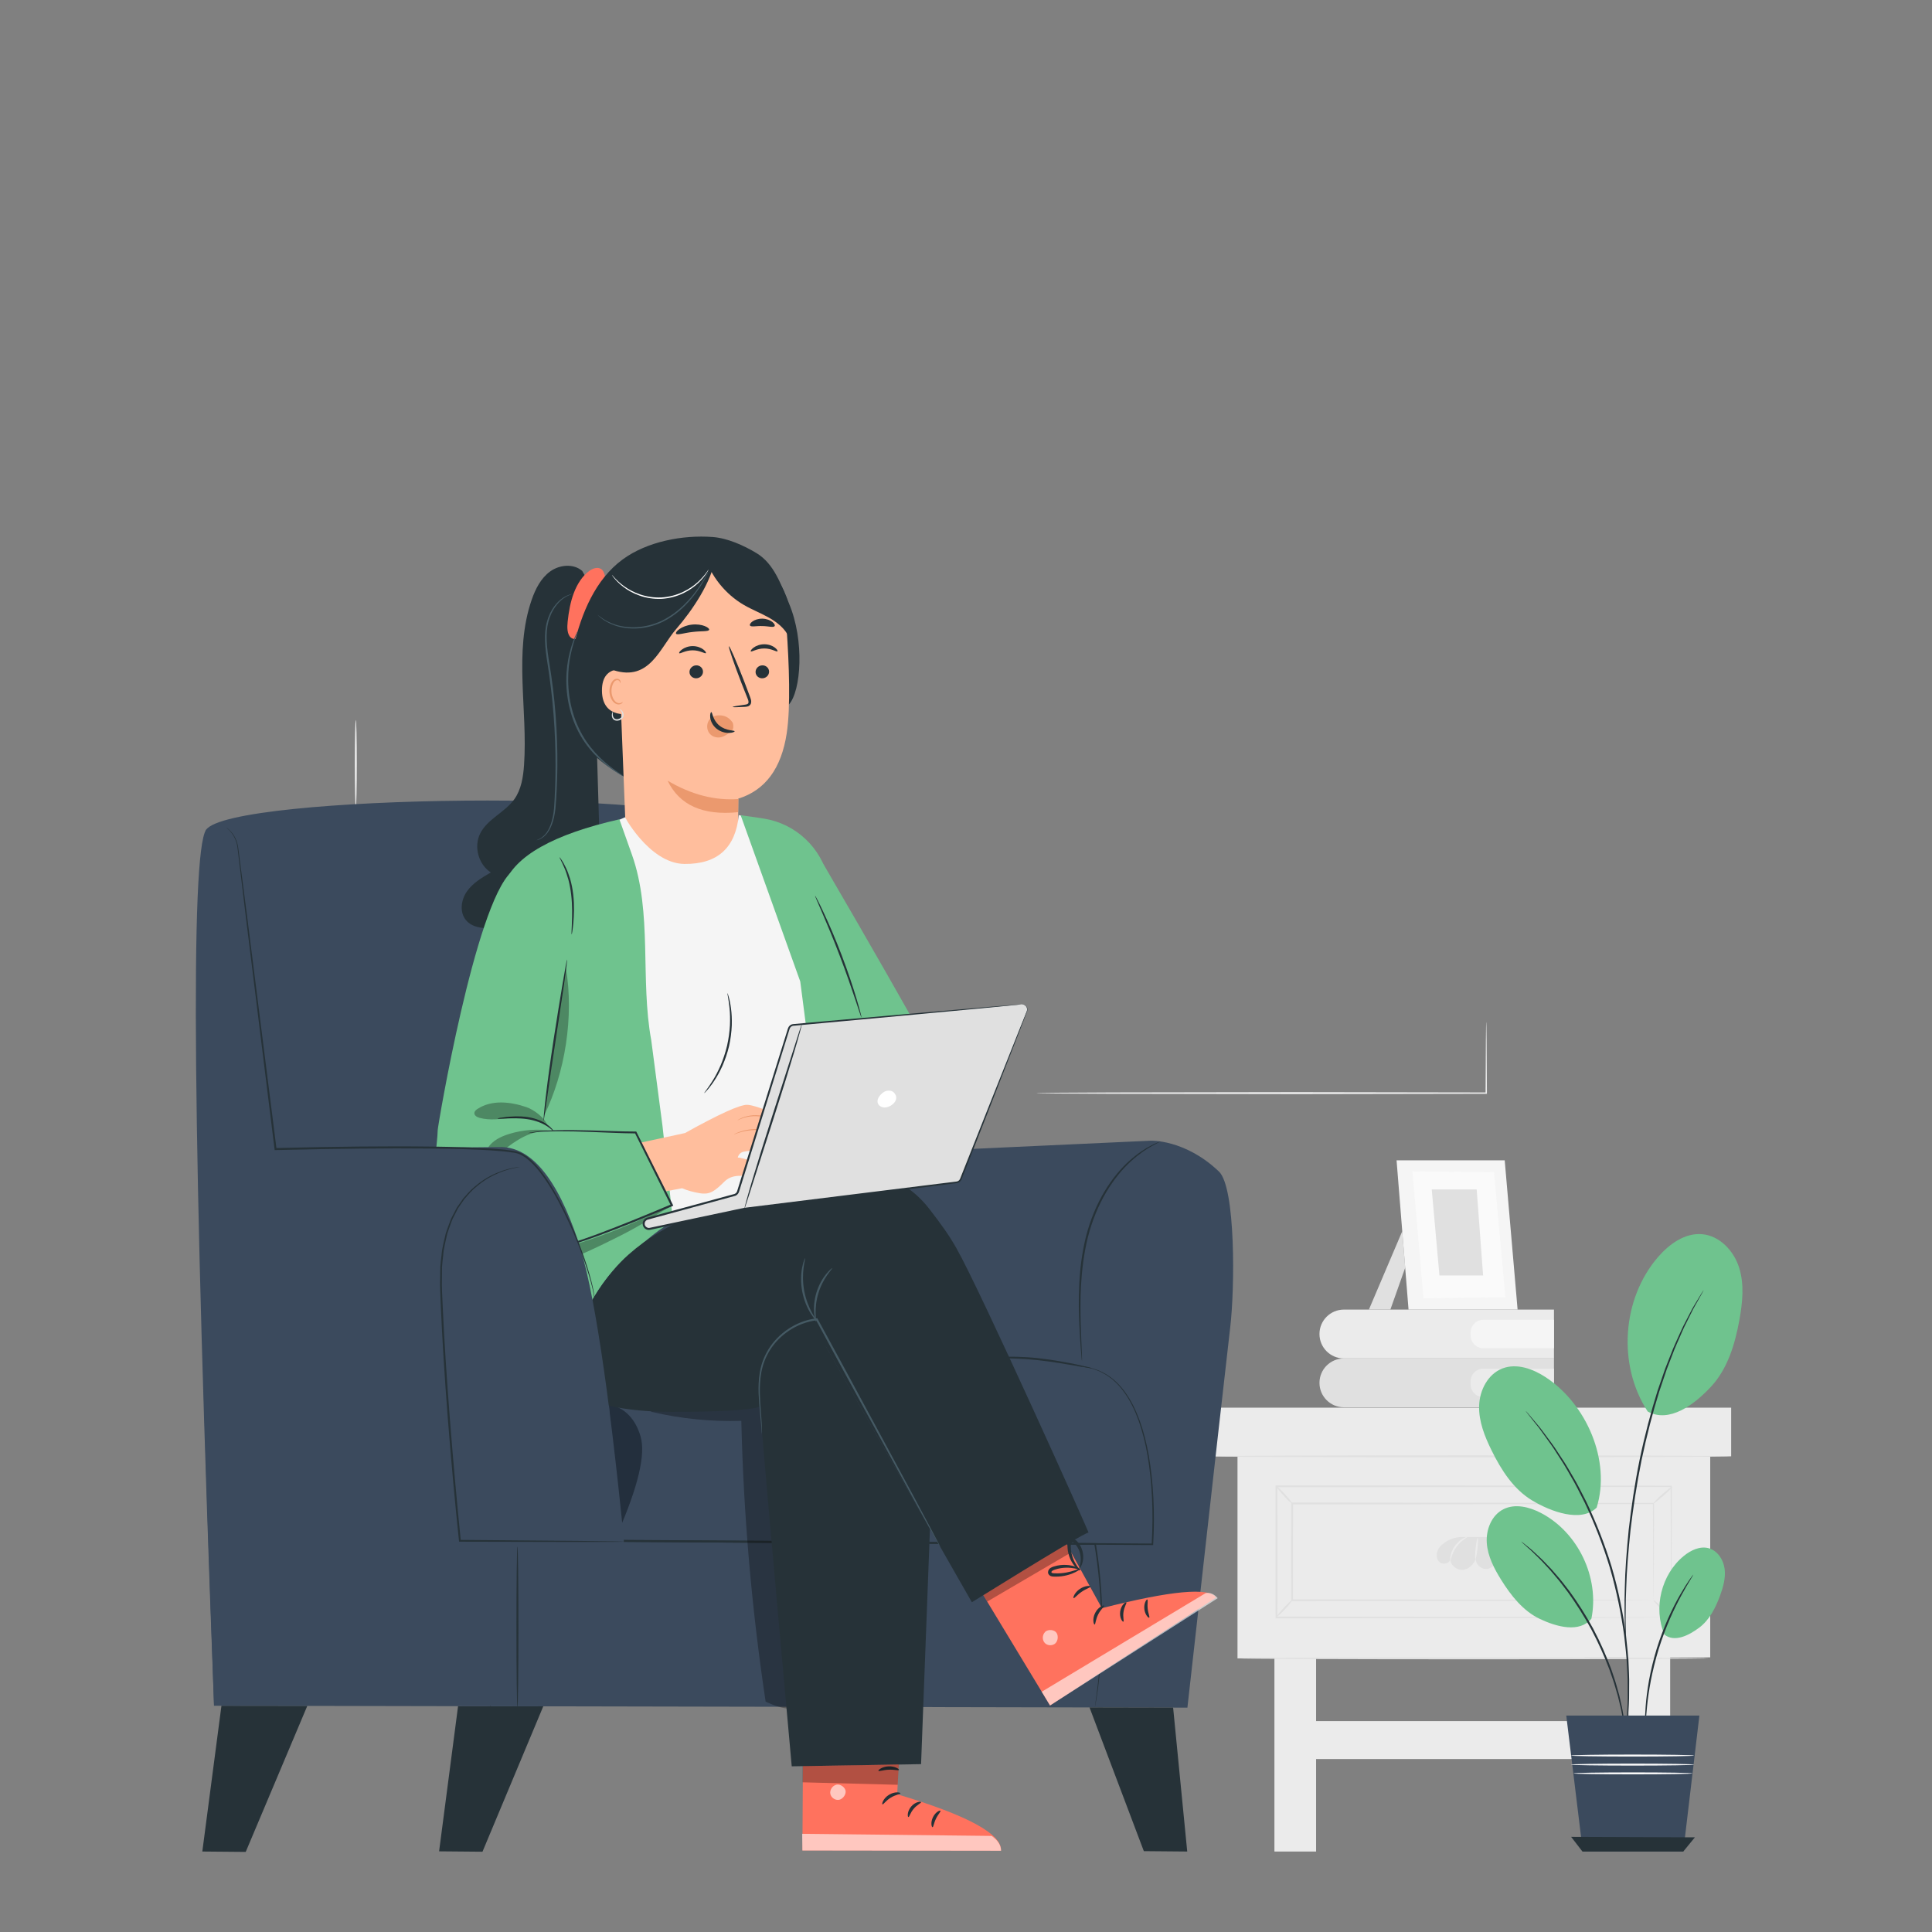<svg version="1.2" baseProfile="tiny-ps" xmlns="http://www.w3.org/2000/svg" viewBox="0 0 1500 1500" width="1500" height="1500">
	<rect x="0" y="0" width="1500" height="1500" fill="#808080" stroke="none"/>
	<title>Vector Smart Object-ai</title>
	<style>
		tspan { white-space:pre }
		.shp0 { fill: #ebebeb } 
		.shp1 { fill: #e0e0e0 } 
		.shp2 { fill: #f5f5f5 } 
		.shp3 { fill: #fafafa } 
		.shp4 { fill: #6fc38e } 
		.shp5 { fill: #263238 } 
		.shp6 { fill: #3b4a5d } 
		.shp7 { fill: #000000 } 
		.shp8 { fill: #232f3d } 
		.shp9 { fill: #455a64 } 
		.shp10 { fill: #ff725e } 
		.shp11 { fill: #ffbe9d } 
		.shp12 { fill: #eb996e } 
		.shp13 { fill: #ffffff } 
	</style>
	<g id="Background Complete">
		<g id="&lt;Group&gt;">
			<g id="&lt;Group&gt;">
				<path id="&lt;Path&gt;" class="shp0" d="M276.25 558.99C276.68 558.99 277.03 574.2 277.03 592.96C277.03 611.73 276.68 626.94 276.25 626.94C275.82 626.94 275.47 611.73 275.47 592.96C275.47 574.2 275.82 558.99 276.25 558.99Z" />
			</g>
		</g>
		<g id="&lt;Group&gt;">
			<g id="&lt;Group&gt;">
				<g id="&lt;Group&gt;">
					<g id="&lt;Group&gt;">
						<g id="&lt;Group&gt;">
							<g id="&lt;Group&gt;">
								<path id="&lt;Path&gt;" class="shp0" d="M1021.81 1437.52L989.46 1437.52L989.46 1284.85L1021.81 1284.85L1021.81 1437.52Z" />
							</g>
						</g>
					</g>
					<g id="&lt;Group&gt;">
						<g id="&lt;Group&gt;">
							<g id="&lt;Group&gt;">
								<path id="&lt;Path&gt;" class="shp0" d="M1296.72 1437.52L1264.37 1437.52L1264.37 1284.85L1296.72 1284.85L1296.72 1437.52Z" />
							</g>
						</g>
					</g>
					<g id="&lt;Group&gt;">
						<g id="&lt;Group&gt;">
							<g id="&lt;Group&gt;">
								<path id="&lt;Path&gt;" class="shp0" d="M1344.07 1130.67L935.95 1130.67L935.95 1092.91L1344.07 1092.91L1344.07 1130.67Z" />
							</g>
						</g>
					</g>
					<g id="&lt;Group&gt;">
						<g id="&lt;Group&gt;">
							<g id="&lt;Group&gt;">
								<path id="&lt;Path&gt;" class="shp0" d="M1327.81 1286.77L960.79 1287.56L960.79 1130.67L1327.81 1130.67L1327.81 1286.77Z" />
							</g>
						</g>
					</g>
					<g id="&lt;Group&gt;">
						<g id="&lt;Group&gt;">
							<g id="&lt;Group&gt;">
								<g id="&lt;Group&gt;">
									<path id="&lt;Path&gt;" class="shp1" d="M1344.07 1130.67C1344.07 1131.07 1252.7 1131.4 1140.02 1131.4C1027.3 1131.4 935.95 1131.07 935.95 1130.67C935.95 1130.26 1027.3 1129.93 1140.02 1129.93C1252.7 1129.93 1344.07 1130.26 1344.07 1130.67Z" />
								</g>
							</g>
						</g>
					</g>
					<g id="&lt;Group&gt;">
						<g id="&lt;Group&gt;">
							<g id="&lt;Group&gt;">
								<g id="&lt;Group&gt;">
									<path id="&lt;Path&gt;" class="shp1" d="M1326.46 1287.56C1326.46 1287.97 1244.9 1288.29 1144.31 1288.29C1043.68 1288.29 962.14 1287.97 962.14 1287.56C962.14 1287.15 1043.68 1286.83 1144.31 1286.83C1244.9 1286.83 1326.46 1287.15 1326.46 1287.56Z" />
								</g>
							</g>
						</g>
					</g>
					<g id="&lt;Group&gt;">
						<g id="&lt;Group&gt;">
							<g id="&lt;Group&gt;">
								<g id="&lt;Group&gt;">
									<path id="&lt;Path&gt;" class="shp1" d="M1297.55 1255.77C1297.52 1255.35 1297.51 1254.75 1297.5 1253.97C1297.48 1252.75 1297.47 1251.02 1297.44 1248.75C1297.42 1244.14 1297.38 1237.4 1297.33 1228.68C1297.26 1211.2 1297.18 1185.81 1297.06 1153.96L1297.54 1154.44C1223.94 1154.5 1113.83 1154.59 991.07 1154.69L991.06 1154.69L991.79 1153.96C991.78 1189.33 991.77 1223.64 991.77 1255.77L991.06 1255.06C1079.21 1255.19 1155.73 1255.3 1210.26 1255.39C1237.54 1255.47 1259.32 1255.54 1274.32 1255.59C1281.79 1255.63 1287.57 1255.66 1291.53 1255.68C1293.47 1255.7 1294.95 1255.71 1296 1255.72C1296.67 1255.73 1297.19 1255.75 1297.55 1255.77C1297.23 1255.79 1296.74 1255.8 1296.09 1255.81C1295.06 1255.82 1293.6 1255.84 1291.7 1255.86C1287.78 1255.88 1282.05 1255.91 1274.65 1255.95C1259.68 1256 1237.96 1256.06 1210.75 1256.15C1156.1 1256.23 1079.41 1256.35 991.06 1256.48L990.34 1256.48L990.34 1255.77C990.34 1223.64 990.33 1189.33 990.32 1153.96L990.32 1153.22L991.06 1153.22L991.07 1153.22C1113.83 1153.32 1223.94 1153.41 1297.54 1153.47L1298.03 1153.48L1298.03 1153.96C1297.91 1185.94 1297.83 1211.42 1297.76 1228.97C1297.71 1237.65 1297.67 1244.35 1297.65 1248.94C1297.62 1251.16 1297.61 1252.87 1297.59 1254.06C1297.58 1254.83 1297.57 1255.4 1297.55 1255.77Z" />
								</g>
							</g>
						</g>
					</g>
					<g id="&lt;Group&gt;">
						<g id="&lt;Group&gt;">
							<g id="&lt;Group&gt;">
								<g id="&lt;Group&gt;">
									<path id="&lt;Path&gt;" class="shp1" d="M1003.2 1242.41C1003.5 1242.69 1001.12 1245.73 997.88 1249.2C994.65 1252.67 991.78 1255.26 991.49 1254.99C991.19 1254.71 993.57 1251.67 996.81 1248.2C1000.04 1244.73 1002.91 1242.14 1003.2 1242.41Z" />
								</g>
							</g>
						</g>
					</g>
					<g id="&lt;Group&gt;">
						<g id="&lt;Group&gt;">
							<g id="&lt;Group&gt;">
								<g id="&lt;Group&gt;">
									<path id="&lt;Path&gt;" class="shp1" d="M1003.2 1167.31C1002.9 1167.59 999.94 1164.82 996.59 1161.14C993.24 1157.46 990.76 1154.25 991.06 1153.98C991.36 1153.71 994.32 1156.47 997.67 1160.15C1001.03 1163.83 1003.5 1167.04 1003.2 1167.31Z" />
								</g>
							</g>
						</g>
					</g>
					<g id="&lt;Group&gt;">
						<g id="&lt;Group&gt;">
							<g id="&lt;Group&gt;">
								<g id="&lt;Group&gt;">
									<path id="&lt;Path&gt;" class="shp1" d="M1298.09 1154.28C1298.41 1154.58 1295.47 1157.86 1291.42 1161.34C1287.36 1164.83 1284.05 1167.57 1283.78 1167.31C1283.46 1167.01 1286.39 1163.73 1290.45 1160.24C1294.5 1156.75 1297.82 1154.02 1298.09 1154.28Z" />
								</g>
							</g>
						</g>
					</g>
					<g id="&lt;Group&gt;">
						<g id="&lt;Group&gt;">
							<g id="&lt;Group&gt;">
								<g id="&lt;Group&gt;">
									<path id="&lt;Path&gt;" class="shp1" d="M1297.55 1255.78C1297.27 1256.07 1293.96 1253.31 1290.16 1249.63C1286.36 1245.94 1283.5 1242.72 1283.78 1242.42C1284.07 1242.13 1287.38 1244.89 1291.18 1248.57C1294.98 1252.26 1297.84 1255.49 1297.55 1255.78Z" />
								</g>
							</g>
						</g>
					</g>
					<g id="&lt;Group&gt;">
						<g id="&lt;Group&gt;">
							<g id="&lt;Group&gt;">
								<g id="&lt;Group&gt;">
									<path id="&lt;Path&gt;" class="shp1" d="M1283.78 1242.42C1283.76 1242.11 1283.74 1241.67 1283.73 1241.09C1283.72 1240.19 1283.71 1238.92 1283.68 1237.28C1283.66 1233.88 1283.62 1228.95 1283.58 1222.54C1283.52 1209.68 1283.43 1190.97 1283.33 1167.31L1283.78 1167.76C1219.76 1167.82 1117.82 1167.93 1003.22 1168.04L1003.2 1168.04L1003.93 1167.31C1003.93 1193.12 1003.92 1218.3 1003.92 1242.42L1003.2 1241.7C1083.3 1241.83 1153.34 1241.94 1203.41 1242.03C1228.45 1242.11 1248.49 1242.18 1262.33 1242.23C1269.21 1242.27 1274.54 1242.3 1278.21 1242.32C1279.99 1242.34 1281.36 1242.36 1282.34 1242.37C1282.97 1242.38 1283.44 1242.4 1283.78 1242.42C1283.48 1242.44 1283.04 1242.45 1282.43 1242.46C1281.48 1242.47 1280.14 1242.49 1278.39 1242.51C1274.76 1242.53 1269.48 1242.56 1262.67 1242.6C1248.87 1242.65 1228.88 1242.72 1203.91 1242.81C1153.71 1242.89 1083.5 1243 1003.2 1243.13L1002.48 1243.14L1002.48 1242.42C1002.48 1218.3 1002.47 1193.12 1002.46 1167.31L1002.46 1166.57L1003.2 1166.57L1003.22 1166.57C1117.82 1166.69 1219.76 1166.79 1283.78 1166.86L1284.23 1166.86L1284.22 1167.31C1284.12 1191.08 1284.04 1209.89 1283.98 1222.81C1283.93 1229.17 1283.89 1234.07 1283.87 1237.44C1283.85 1239.06 1283.83 1240.29 1283.82 1241.18C1283.81 1241.74 1283.8 1242.15 1283.78 1242.42Z" />
								</g>
							</g>
						</g>
					</g>
					<g id="&lt;Group&gt;">
						<g id="&lt;Group&gt;">
							<g id="&lt;Group&gt;">
								<g id="&lt;Group&gt;">
									<path id="&lt;Path&gt;" class="shp1" d="M1171.29 1197.86C1168.98 1196.32 1166.4 1195.29 1163.75 1194.44C1161.35 1193.66 1158.83 1193.28 1156.31 1193.28L1135.65 1193.28C1129.57 1193.28 1123.61 1195.44 1119.2 1199.64C1118.11 1200.68 1117.24 1201.71 1116.74 1202.62C1114.97 1205.8 1114.89 1210.23 1117.54 1212.72C1120.2 1215.2 1125.62 1213.99 1126.07 1210.38C1125.94 1215.15 1130.82 1219.15 1135.58 1218.82C1140.34 1218.5 1144.39 1214.59 1145.74 1210.01C1145.68 1214.06 1149.15 1217.85 1153.19 1218.15C1157.22 1218.46 1161.22 1215.24 1161.78 1211.23C1164.33 1214.55 1168.1 1217.65 1172.45 1216.24C1174.93 1215.44 1176.77 1213.26 1177.4 1210.72C1178.69 1205.49 1175.47 1200.66 1171.29 1197.86Z" />
								</g>
							</g>
						</g>
						<g id="&lt;Group&gt;">
							<g id="&lt;Group&gt;">
								<g id="&lt;Group&gt;">
									<g id="&lt;Group&gt;">
										<path id="&lt;Path&gt;" class="shp0" d="M1139.33 1193.18C1139.55 1193.58 1134.57 1195.74 1130.85 1200.95C1127.03 1206.1 1126.51 1211.49 1126.07 1211.41C1125.9 1211.4 1125.76 1210.04 1126.18 1207.88C1126.6 1205.73 1127.68 1202.82 1129.66 1200.09C1131.65 1197.36 1134.09 1195.43 1136.01 1194.38C1137.93 1193.32 1139.27 1193.02 1139.33 1193.18Z" />
									</g>
								</g>
							</g>
						</g>
						<g id="&lt;Group&gt;">
							<g id="&lt;Group&gt;">
								<g id="&lt;Group&gt;">
									<g id="&lt;Group&gt;">
										<path id="&lt;Path&gt;" class="shp0" d="M1147.25 1194.04C1147.65 1194.11 1147.59 1197.78 1147.12 1202.25C1146.65 1206.72 1145.94 1210.33 1145.54 1210.31C1145.13 1210.29 1145.19 1206.61 1145.66 1202.1C1146.14 1197.59 1146.85 1193.98 1147.25 1194.04Z" />
									</g>
								</g>
							</g>
						</g>
						<g id="&lt;Group&gt;">
							<g id="&lt;Group&gt;">
								<g id="&lt;Group&gt;">
									<g id="&lt;Group&gt;">
										<path id="&lt;Path&gt;" class="shp0" d="M1157.21 1193.81C1157.3 1193.66 1158.38 1194.09 1159.6 1195.45C1160.83 1196.78 1162.04 1199.08 1162.5 1201.8C1162.97 1204.51 1162.77 1206.97 1162.54 1208.69C1162.3 1210.42 1162.02 1211.47 1161.82 1211.45C1161.62 1211.44 1161.53 1210.35 1161.51 1208.63C1161.47 1206.91 1161.49 1204.56 1161.06 1202.06C1160.63 1199.56 1159.7 1197.45 1158.78 1196.08C1157.88 1194.7 1157.07 1193.99 1157.21 1193.81Z" />
									</g>
								</g>
							</g>
						</g>
					</g>
				</g>
				<g id="&lt;Group&gt;">
					<path id="&lt;Path&gt;" class="shp0" d="M1269.73 1365.71L1018.25 1365.71L1018.25 1336.26L1269.73 1336.26L1269.73 1365.71Z" />
				</g>
			</g>
			<g id="&lt;Group&gt;">
				<g id="&lt;Group&gt;">
					<g id="&lt;Group&gt;">
						<g id="&lt;Group&gt;">
							<g id="&lt;Group&gt;">
								<g id="&lt;Group&gt;">
									<g id="&lt;Group&gt;">
										<path id="&lt;Path&gt;" class="shp1" d="M1206.5 1054.69L1206.5 1092.62L1043.4 1092.62C1032.93 1092.62 1024.43 1084.13 1024.43 1073.65L1024.43 1073.65C1024.43 1063.18 1032.93 1054.69 1043.4 1054.69" />
									</g>
								</g>
							</g>
						</g>
					</g>
					<g id="&lt;Group&gt;">
						<g id="&lt;Group&gt;">
							<g id="&lt;Group&gt;">
								<g id="&lt;Group&gt;">
									<g id="&lt;Group&gt;">
										<path id="&lt;Path&gt;" class="shp0" d="M1206.5 1084.67L1151.61 1084.67C1146.18 1084.67 1141.78 1080.27 1141.78 1074.84L1141.78 1072.46C1141.78 1067.04 1146.18 1062.64 1151.61 1062.64L1206.5 1062.64L1206.5 1084.67Z" />
									</g>
								</g>
							</g>
						</g>
					</g>
				</g>
				<g id="&lt;Group&gt;">
					<g id="&lt;Group&gt;">
						<g id="&lt;Group&gt;">
							<g id="&lt;Group&gt;">
								<g id="&lt;Group&gt;">
									<g id="&lt;Group&gt;">
										<path id="&lt;Path&gt;" class="shp0" d="M1206.5 1016.76L1206.5 1054.69L1043.4 1054.69C1032.93 1054.69 1024.43 1046.2 1024.43 1035.72L1024.43 1035.72C1024.43 1025.25 1032.93 1016.76 1043.4 1016.76L1206.5 1016.76Z" />
									</g>
								</g>
							</g>
						</g>
					</g>
					<g id="&lt;Group&gt;">
						<g id="&lt;Group&gt;">
							<g id="&lt;Group&gt;">
								<g id="&lt;Group&gt;">
									<g id="&lt;Group&gt;">
										<path id="&lt;Path&gt;" class="shp2" d="M1206.5 1046.74L1151.61 1046.74C1146.18 1046.74 1141.78 1042.34 1141.78 1036.91L1141.78 1034.53C1141.78 1029.11 1146.18 1024.71 1151.61 1024.71L1206.5 1024.71L1206.5 1046.74Z" />
									</g>
								</g>
							</g>
						</g>
					</g>
				</g>
				<g id="&lt;Group&gt;">
					<g id="&lt;Group&gt;">
						<g id="&lt;Group&gt;">
							<path id="&lt;Path&gt;" class="shp1" d="M1088.71 955.92L1062.81 1016.76L1079.48 1016.76L1090.99 984.26L1088.71 955.92Z" />
						</g>
					</g>
					<g id="&lt;Group&gt;">
						<g id="&lt;Group&gt;">
							<g id="&lt;Group&gt;">
								<g id="&lt;Group&gt;">
									<path id="&lt;Path&gt;" class="shp2" d="M1168.25 900.86L1178.26 1016.76L1093.59 1016.76L1084.29 900.86L1168.25 900.86Z" />
								</g>
							</g>
							<g id="&lt;Group&gt;">
								<g id="&lt;Group&gt;">
									<path id="&lt;Path&gt;" class="shp3" d="M1159.98 910.05L1168.75 1007.13L1105.2 1007.96L1096.61 909.49L1159.98 910.05Z" />
								</g>
							</g>
						</g>
						<g id="&lt;Group&gt;">
							<g id="&lt;Group&gt;">
								<path id="&lt;Path&gt;" class="shp1" d="M1146.5 923.49L1151.48 990.29L1117.58 990.29L1111.6 923.49L1146.5 923.49Z" />
							</g>
						</g>
					</g>
				</g>
			</g>
		</g>
		<g id="&lt;Group&gt;">
			<g id="&lt;Group&gt;">
				<path id="&lt;Path&gt;" class="shp0" d="M1153.92 793.47C1153.94 793.47 1153.97 793.8 1153.99 794.44C1154.01 795.15 1154.04 796.09 1154.07 797.27C1154.1 799.85 1154.15 803.51 1154.21 808.19C1154.27 817.8 1154.35 831.58 1154.45 848.7L1154.46 849.23L1153.92 849.23C1117.31 849.29 1064.98 849.38 1006.94 849.48C951.13 849.39 900.61 849.31 863.94 849.25C845.71 849.15 830.93 849.06 820.6 849C815.56 848.94 811.61 848.89 808.82 848.86C807.54 848.82 806.53 848.8 805.76 848.78C805.07 848.75 804.71 848.73 804.71 848.7C804.71 848.67 805.07 848.64 805.76 848.62C806.53 848.6 807.54 848.57 808.82 848.54C811.61 848.51 815.56 848.46 820.6 848.39C830.93 848.34 845.71 848.25 863.94 848.15C900.61 848.09 951.13 848.01 1006.94 847.92C1064.98 848.01 1117.31 848.1 1153.92 848.16L1153.38 848.7C1153.48 831.58 1153.57 817.8 1153.62 808.19C1153.69 803.51 1153.73 799.85 1153.77 797.27C1153.8 796.09 1153.82 795.15 1153.84 794.44C1153.87 793.8 1153.89 793.47 1153.92 793.47Z" />
			</g>
		</g>
	</g>
	<g id="Plant">
		<g id="&lt;Group&gt;">
			<g id="&lt;Group&gt;">
				<g id="&lt;Group&gt;">
					<g id="&lt;Group&gt;">
						<g id="&lt;Group&gt;">
							<path id="&lt;Path&gt;" class="shp4" d="M1279.28 1095.9C1255.76 1059.92 1259.19 1008.5 1287.29 975.96C1296.01 965.86 1308.2 957.08 1321.49 958.22C1335.11 959.39 1346.08 971.06 1350.22 984.08C1354.36 997.1 1352.92 1011.21 1350.49 1024.66C1347.08 1043.48 1341.38 1062.75 1328.32 1076.73C1315.26 1090.71 1296.07 1105.08 1279.28 1095.9Z" />
						</g>
					</g>
				</g>
				<g id="&lt;Group&gt;">
					<g id="&lt;Group&gt;">
						<g id="&lt;Group&gt;">
							<path id="&lt;Path&gt;" class="shp4" d="M1292.29 1269.11C1283.43 1248.44 1289.86 1222.26 1307.29 1208.04C1312.69 1203.63 1319.77 1200.21 1326.52 1202C1333.43 1203.84 1338.02 1210.85 1338.97 1217.93C1339.93 1225.01 1337.91 1232.15 1335.44 1238.86C1331.98 1248.25 1327.29 1257.66 1319.3 1263.68C1311.3 1269.7 1300.11 1275.36 1292.29 1269.11Z" />
						</g>
					</g>
				</g>
				<g id="&lt;Group&gt;">
					<g id="&lt;Group&gt;">
						<g id="&lt;Group&gt;">
							<path id="&lt;Path&gt;" class="shp4" d="M1235.56 1256.76C1242.03 1224.86 1225.21 1189.65 1196.33 1174.63C1187.37 1169.97 1176.34 1167.21 1167.3 1171.74C1158.05 1176.37 1153.61 1187.65 1154.34 1197.97C1155.07 1208.29 1160.04 1217.81 1165.51 1226.59C1173.18 1238.88 1182.59 1250.83 1195.69 1257.01C1208.8 1263.18 1226.32 1267.91 1235.56 1256.76Z" />
						</g>
					</g>
				</g>
				<g id="&lt;Group&gt;">
					<g id="&lt;Group&gt;">
						<g id="&lt;Group&gt;">
							<path id="&lt;Path&gt;" class="shp4" d="M1239.64 1170.49C1250.9 1134.14 1231.8 1090.07 1199.97 1069.21C1190.09 1062.74 1177.58 1058.23 1166.54 1062.44C1155.24 1066.74 1148.74 1079.35 1148.39 1091.44C1148.03 1103.53 1152.69 1115.18 1158.03 1126.03C1165.51 1141.23 1175.05 1156.23 1189.57 1164.95C1204.09 1173.67 1227.58 1182.38 1239.64 1170.49Z" />
						</g>
					</g>
				</g>
				<g id="&lt;Group&gt;">
					<g id="&lt;Group&gt;">
						<g id="&lt;Group&gt;">
							<path id="&lt;Path&gt;" class="shp5" d="M1262.26 1348.16C1262.21 1348.17 1262.08 1347.56 1261.89 1346.4C1261.69 1345.08 1261.44 1343.4 1261.13 1341.33C1260.98 1340.21 1260.81 1338.99 1260.62 1337.67C1260.37 1336.33 1260.09 1334.89 1259.79 1333.35C1259.2 1330.24 1258.59 1326.7 1257.57 1322.86C1257.1 1320.92 1256.62 1318.9 1256.11 1316.8C1255.5 1314.71 1254.86 1312.55 1254.21 1310.31C1252.99 1305.8 1251.2 1301.13 1249.52 1296.16C1245.8 1286.35 1241.17 1275.75 1235.49 1265.05C1229.71 1254.39 1223.44 1244.68 1217.31 1236.15C1214.1 1232 1211.2 1227.93 1208.11 1224.42C1206.61 1222.64 1205.15 1220.91 1203.75 1219.25C1202.28 1217.67 1200.87 1216.14 1199.51 1214.68C1196.87 1211.71 1194.26 1209.24 1192 1207.03C1190.88 1205.94 1189.83 1204.91 1188.86 1203.95C1187.86 1203.07 1186.93 1202.25 1186.09 1201.5C1184.53 1200.1 1183.27 1198.97 1182.28 1198.07C1181.42 1197.27 1180.98 1196.83 1181.02 1196.79C1181.05 1196.75 1181.55 1197.11 1182.48 1197.83C1183.52 1198.67 1184.85 1199.74 1186.48 1201.05C1187.36 1201.77 1188.31 1202.55 1189.35 1203.41C1190.36 1204.34 1191.44 1205.34 1192.59 1206.41C1194.92 1208.56 1197.6 1210.99 1200.3 1213.93C1201.69 1215.38 1203.13 1216.89 1204.64 1218.46C1206.07 1220.11 1207.55 1221.83 1209.09 1223.6C1212.24 1227.09 1215.19 1231.15 1218.46 1235.31C1224.68 1243.84 1231.03 1253.6 1236.85 1264.32C1242.56 1275.09 1247.18 1285.77 1250.86 1295.67C1252.51 1300.69 1254.26 1305.4 1255.43 1309.95C1256.06 1312.21 1256.67 1314.4 1257.26 1316.5C1257.74 1318.62 1258.19 1320.66 1258.63 1322.62C1259.59 1326.5 1260.13 1330.07 1260.64 1333.2C1260.89 1334.75 1261.13 1336.21 1261.35 1337.56C1261.49 1338.89 1261.61 1340.13 1261.73 1341.26C1261.92 1343.34 1262.08 1345.04 1262.2 1346.37C1262.29 1347.54 1262.31 1348.16 1262.26 1348.16Z" />
						</g>
					</g>
				</g>
				<g id="&lt;Group&gt;">
					<g id="&lt;Group&gt;">
						<g id="&lt;Group&gt;">
							<path id="&lt;Path&gt;" class="shp5" d="M1261.43 1354.7C1261.4 1354.69 1261.4 1354.45 1261.43 1353.97C1261.47 1353.41 1261.52 1352.71 1261.58 1351.86C1261.77 1349.89 1262.01 1347.2 1262.33 1343.79C1262.5 1342.02 1262.69 1340.08 1262.9 1337.96C1263.06 1335.82 1263.12 1333.5 1263.25 1331C1263.44 1326.01 1263.92 1320.33 1263.74 1314.03C1263.73 1310.89 1263.71 1307.59 1263.69 1304.16C1263.66 1300.73 1263.33 1297.17 1263.16 1293.48C1262.91 1286.08 1261.91 1278.24 1261.02 1269.98C1258.76 1253.51 1255.23 1235.54 1249.87 1217.12C1244.32 1198.74 1237.48 1181.75 1230.4 1166.71C1226.64 1159.3 1223.2 1152.18 1219.38 1145.84C1217.51 1142.65 1215.84 1139.49 1214 1136.59C1212.15 1133.71 1210.36 1130.94 1208.66 1128.29C1205.38 1122.92 1201.88 1118.42 1199 1114.33C1197.53 1112.31 1196.22 1110.39 1194.92 1108.69C1193.59 1107.03 1192.37 1105.5 1191.26 1104.12C1189.14 1101.43 1187.46 1099.31 1186.23 1097.75C1185.72 1097.08 1185.3 1096.52 1184.95 1096.07C1184.67 1095.69 1184.54 1095.48 1184.56 1095.47C1184.58 1095.45 1184.75 1095.62 1185.07 1095.97C1185.45 1096.39 1185.91 1096.92 1186.47 1097.55C1187.75 1099.06 1189.51 1101.13 1191.73 1103.74C1192.87 1105.1 1194.13 1106.6 1195.5 1108.24C1196.83 1109.92 1198.19 1111.82 1199.7 1113.82C1202.65 1117.87 1206.22 1122.34 1209.57 1127.69C1211.31 1130.33 1213.12 1133.09 1215.01 1135.97C1216.89 1138.86 1218.59 1142.02 1220.49 1145.2C1224.38 1151.54 1227.86 1158.67 1231.67 1166.1C1238.86 1181.16 1245.77 1198.22 1251.34 1216.68C1256.74 1235.19 1260.24 1253.25 1262.43 1269.8C1263.28 1278.1 1264.24 1285.98 1264.44 1293.41C1264.58 1297.12 1264.88 1300.69 1264.88 1304.14C1264.86 1307.58 1264.85 1310.88 1264.83 1314.04C1264.94 1320.36 1264.38 1326.05 1264.11 1331.05C1263.94 1333.55 1263.84 1335.88 1263.64 1338.02C1263.38 1340.14 1263.14 1342.09 1262.92 1343.85C1262.49 1347.25 1262.14 1349.94 1261.89 1351.9C1261.77 1352.75 1261.67 1353.43 1261.58 1353.99C1261.51 1354.46 1261.45 1354.7 1261.43 1354.7Z" />
						</g>
					</g>
				</g>
				<g id="&lt;Group&gt;">
					<g id="&lt;Group&gt;">
						<g id="&lt;Group&gt;">
							<path id="&lt;Path&gt;" class="shp5" d="M1322.68 1001.68C1322.7 1001.69 1322.6 1001.92 1322.38 1002.35C1322.11 1002.86 1321.77 1003.48 1321.36 1004.24C1320.38 1005.99 1319.04 1008.39 1317.34 1011.42C1316.48 1012.98 1315.44 1014.68 1314.44 1016.6C1313.47 1018.56 1312.42 1020.67 1311.3 1022.93C1310.16 1025.21 1308.95 1027.63 1307.67 1030.2C1306.44 1032.8 1305.27 1035.61 1303.98 1038.53C1302.72 1041.46 1301.3 1044.49 1300 1047.72C1298.75 1050.97 1297.44 1054.35 1296.09 1057.85C1295.42 1059.6 1294.73 1061.38 1294.04 1063.19C1293.42 1065.03 1292.79 1066.9 1292.15 1068.79C1290.87 1072.58 1289.55 1076.48 1288.21 1080.47C1283.22 1096.6 1278.5 1114.56 1274.5 1133.63C1270.64 1152.73 1267.93 1171.11 1265.93 1187.87C1264.21 1204.67 1262.94 1219.84 1262.6 1232.61C1262.27 1238.99 1262.21 1244.76 1262.19 1249.84C1262.11 1254.91 1262.09 1259.28 1262.21 1262.85C1262.26 1266.33 1262.29 1269.07 1262.32 1271.08C1262.32 1271.95 1262.32 1272.65 1262.31 1273.22C1262.3 1273.71 1262.28 1273.96 1262.26 1273.96C1262.23 1273.96 1262.2 1273.71 1262.16 1273.23C1262.12 1272.66 1262.07 1271.96 1262.01 1271.1C1261.91 1269.09 1261.78 1266.34 1261.61 1262.87C1261.4 1259.29 1261.33 1254.92 1261.33 1249.84C1261.27 1244.75 1261.26 1238.96 1261.51 1232.57C1261.72 1219.77 1262.88 1204.56 1264.52 1187.72C1266.45 1170.9 1269.12 1152.47 1273 1133.32C1277 1114.2 1281.78 1096.19 1286.85 1080.04C1288.23 1076.04 1289.57 1072.14 1290.87 1068.34C1291.52 1066.45 1292.17 1064.58 1292.8 1062.74C1293.51 1060.93 1294.21 1059.15 1294.9 1057.4C1296.28 1053.9 1297.62 1050.52 1298.9 1047.26C1300.24 1044.04 1301.69 1041.01 1302.98 1038.08C1304.32 1035.17 1305.52 1032.37 1306.78 1029.78C1308.11 1027.22 1309.36 1024.81 1310.53 1022.54C1311.7 1020.29 1312.79 1018.19 1313.8 1016.25C1314.84 1014.34 1315.92 1012.66 1316.82 1011.12C1318.63 1008.15 1320.05 1005.79 1321.1 1004.08C1321.56 1003.35 1321.94 1002.75 1322.24 1002.27C1322.51 1001.86 1322.65 1001.66 1322.68 1001.68Z" />
						</g>
					</g>
				</g>
				<g id="&lt;Group&gt;">
					<g id="&lt;Group&gt;">
						<g id="&lt;Group&gt;">
							<path id="&lt;Path&gt;" class="shp5" d="M1314.68 1222.49C1314.77 1222.55 1313.87 1224.11 1312.18 1226.88C1310.46 1229.63 1308.1 1233.7 1305.33 1238.78C1302.54 1243.86 1299.5 1250.06 1296.42 1257.07C1293.41 1264.12 1290.41 1271.98 1287.77 1280.42C1285.19 1288.87 1283.23 1297.07 1281.74 1304.58C1280.33 1312.11 1279.34 1318.94 1278.78 1324.71C1278.2 1330.47 1277.86 1335.16 1277.72 1338.4C1277.56 1341.64 1277.42 1343.44 1277.31 1343.44C1277.21 1343.44 1277.15 1341.64 1277.13 1338.39C1277.07 1335.13 1277.25 1330.42 1277.7 1324.61C1278.12 1318.8 1279 1311.91 1280.34 1304.32C1281.77 1296.74 1283.7 1288.48 1286.3 1279.96C1288.95 1271.47 1292.02 1263.56 1295.12 1256.5C1298.29 1249.48 1301.45 1243.29 1304.38 1238.25C1307.28 1233.21 1309.8 1229.22 1311.68 1226.56C1313.53 1223.88 1314.59 1222.43 1314.68 1222.49Z" />
						</g>
					</g>
				</g>
			</g>
			<g id="&lt;Group&gt;">
				<g id="&lt;Group&gt;">
					<g id="&lt;Group&gt;">
						<path id="&lt;Path&gt;" class="shp6" d="M1216.05 1331.97L1319.4 1331.97L1306.89 1437.52L1228.92 1437.52L1216.05 1331.97Z" />
					</g>
				</g>
			</g>
			<g id="&lt;Group&gt;">
				<g id="&lt;Group&gt;">
					<path id="&lt;Path&gt;" class="shp5" d="M1219.82 1426.13L1228.6 1437.52L1306.89 1437.52L1315.92 1426.49L1219.82 1426.13Z" />
				</g>
			</g>
			<g id="&lt;Group&gt;">
				<g id="&lt;Group&gt;">
					<g id="&lt;Group&gt;">
						<path id="&lt;Path&gt;" class="shp3" d="M1315.37 1363.01C1315.37 1363.44 1293.92 1363.78 1267.47 1363.78C1241.02 1363.78 1219.57 1363.44 1219.57 1363.01C1219.57 1362.59 1241.02 1362.24 1267.47 1362.24C1293.92 1362.24 1315.37 1362.59 1315.37 1363.01Z" />
					</g>
				</g>
			</g>
			<g id="&lt;Group&gt;">
				<g id="&lt;Group&gt;">
					<g id="&lt;Group&gt;">
						<path id="&lt;Path&gt;" class="shp3" d="M1315.37 1370.04C1315.37 1370.46 1293.92 1370.81 1267.47 1370.81C1241.02 1370.81 1219.57 1370.46 1219.57 1370.04C1219.57 1369.61 1241.02 1369.27 1267.47 1369.27C1293.92 1369.27 1315.37 1369.61 1315.37 1370.04Z" />
					</g>
				</g>
			</g>
			<g id="&lt;Group&gt;">
				<g id="&lt;Group&gt;">
					<g id="&lt;Group&gt;">
						<path id="&lt;Path&gt;" class="shp3" d="M1314.08 1376.84C1314.08 1377.27 1293.39 1377.61 1267.86 1377.61C1242.33 1377.61 1221.64 1377.27 1221.64 1376.84C1221.64 1376.42 1242.33 1376.07 1267.86 1376.07C1293.39 1376.07 1314.08 1376.42 1314.08 1376.84Z" />
					</g>
				</g>
			</g>
		</g>
	</g>
	<g id="Character">
		<g id="&lt;Group&gt;">
			<g id="&lt;Group&gt;">
				<g id="&lt;Group&gt;">
					<g id="&lt;Group&gt;">
						<path id="&lt;Compound Path&gt;" class="shp5" d="M238.6 1324.41L190.77 1437.82L157.08 1437.52L171.93 1324.32L238.6 1324.41Z" />
					</g>
					<g id="&lt;Group&gt;">
						<path id="&lt;Compound Path&gt;" class="shp5" d="M421.8 1324.78L374.6 1437.67L340.91 1437.37L355.64 1324.65L421.8 1324.78Z" />
					</g>
					<g id="&lt;Group&gt;">
						<g id="&lt;Group&gt;">
							<path id="&lt;Path&gt;" class="shp6" d="M159.97 644.31C178.46 616.57 543.49 612.51 559.11 641.4L692.47 894.87L893.05 885.65C893.05 885.58 920.01 884.37 946.41 909.61C959.43 922.05 958.77 1000.57 955.1 1030.91C953.47 1044.37 942.41 1142.67 921.9 1325.8L166.18 1324.27C149.71 889.45 147.64 662.79 159.97 644.31Z" />
						</g>
					</g>
					<g id="&lt;Group&gt;">
						<g id="&lt;Group&gt;">
							<path id="&lt;Path&gt;" class="shp5" d="M380.48 1331.44C380.53 1330.9 380.58 1330.09 380.62 1329.03C380.67 1327.37 380.74 1325.02 380.83 1321.95C380.99 1315.67 381.21 1306.53 381.49 1294.81C381.98 1271.24 382.69 1237.33 383.56 1195.76L382.93 1196.37C444.76 1196.82 525.01 1197.39 612.44 1198.01C703.74 1198.51 787.21 1198.98 850.24 1199.32L849.64 1198.82C856.12 1237.51 855.41 1269.61 853.85 1291.54C853.05 1302.53 851.99 1311.04 851.24 1316.8C850.84 1319.64 850.53 1321.82 850.32 1323.36C850.18 1324.35 850.1 1325.09 850.06 1325.61C851.78 1317.6 853.28 1306.26 854.53 1291.59C856.29 1269.64 857.2 1237.46 850.84 1198.62L850.76 1198.11L850.25 1198.11C787.21 1197.66 703.75 1197.06 612.45 1196.41C525.02 1195.92 444.77 1195.47 382.94 1195.13L382.32 1195.13L382.31 1195.74C381.67 1237.31 381.15 1271.22 380.79 1294.8C380.65 1306.52 380.54 1315.66 380.47 1321.94C380.45 1325.01 380.44 1327.37 380.43 1329.02C380.43 1330.09 380.45 1330.9 380.48 1331.44Z" />
						</g>
					</g>
					<g id="&lt;Group&gt;">
						<g id="&lt;Group&gt;">
							<path id="&lt;Path&gt;" class="shp5" d="M403.66 906.09C403.32 906.07 402.81 906.06 402.13 906.06C401.11 906.08 399.58 906.01 397.6 906.3C393.63 906.69 387.7 907.95 380.84 911.54C374.01 915.12 366.35 921.16 359.75 930.15C353.06 939.08 348.02 951.17 345.41 965.14C342.67 979.13 342.28 994.9 342.34 1011.86C342.36 1028.83 342.93 1047.13 344.06 1066.57C346.31 1105.45 351.13 1148.82 356.32 1195.6L356.4 1196.26L357.06 1196.26C415.87 1196.66 480.48 1197.1 548.15 1197.56C682.32 1198.35 804.42 1199.06 894.74 1199.59L895.3 1199.6L895.33 1199.05C896.8 1173.48 895.36 1150.23 891.93 1130.17C888.39 1110.16 882.37 1093.25 873.99 1081.5C869.86 1075.63 865.2 1071.08 860.54 1068.09C859.97 1067.7 859.41 1067.31 858.86 1066.93C858.27 1066.63 857.69 1066.32 857.13 1066.03C855.99 1065.44 854.91 1064.88 853.87 1064.34C851.66 1063.59 849.71 1062.74 847.87 1062.29C846.03 1061.9 844.4 1061.55 842.99 1061.25C841.57 1061.08 840.36 1061.04 839.4 1060.96C838.11 1060.87 837.14 1060.81 836.48 1060.79C837.14 1060.89 838.1 1061 839.38 1061.13C840.34 1061.24 841.54 1061.31 842.95 1061.51C844.35 1061.83 845.96 1062.2 847.78 1062.61C849.59 1063.09 851.52 1063.96 853.7 1064.73C854.72 1065.27 855.79 1065.84 856.9 1066.43C857.46 1066.73 858.03 1067.03 858.61 1067.34C859.15 1067.72 859.7 1068.11 860.26 1068.5C864.84 1071.5 869.41 1076.04 873.46 1081.88C881.67 1093.56 887.57 1110.4 891 1130.33C894.33 1150.31 895.69 1173.53 894.15 1198.96L894.74 1198.42C804.43 1197.77 682.33 1196.91 548.16 1195.96C480.49 1195.54 415.88 1195.14 357.07 1194.77L357.81 1195.44C352.55 1148.66 347.65 1105.33 345.31 1066.5C344.13 1047.08 343.51 1028.81 343.44 1011.85C343.32 994.91 343.64 979.21 346.3 965.31C348.84 951.42 353.76 939.45 360.32 930.57C366.8 921.62 374.34 915.58 381.07 911.97C387.83 908.34 393.69 907.01 397.63 906.54C401.58 906.04 403.67 906.22 403.66 906.09Z" />
						</g>
					</g>
					<g id="&lt;Group&gt;">
						<path id="&lt;Path&gt;" class="shp5" d="M910.81 1325.77L921.76 1437.52L888.07 1437.22L845.89 1325.64L910.81 1325.77Z" />
					</g>
				</g>
				<g id="&lt;Group&gt;">
					<g id="&lt;Group&gt;">
						<path id="&lt;Path&gt;" class="shp5" d="M847.87 1062.29C847.85 1062.39 846.66 1062.26 844.52 1061.93C842.06 1061.52 839.05 1061.02 835.5 1060.43C827.89 1059.14 817.39 1057.28 805.71 1056.02C794.02 1054.77 783.37 1054.56 775.66 1054.6C772.07 1054.65 769.02 1054.69 766.53 1054.72C764.37 1054.75 763.17 1054.71 763.16 1054.6C763.15 1054.49 764.34 1054.33 766.49 1054.11C768.65 1053.88 771.77 1053.68 775.64 1053.5C783.37 1053.17 794.1 1053.21 805.87 1054.46C817.63 1055.73 828.14 1057.78 835.71 1059.34C839.49 1060.14 842.54 1060.82 844.64 1061.34C846.74 1061.85 847.89 1062.18 847.87 1062.29Z" />
					</g>
				</g>
				<g id="&lt;Group&gt;">
					<g id="&lt;Group&gt;">
						<path id="&lt;Path&gt;" class="shp5" d="M901.12 886.12C901.18 886.27 898.68 887.35 894.41 889.72C890.11 892.05 884.19 896 877.76 901.9C871.31 907.78 864.64 915.87 858.76 925.79C852.89 935.73 847.95 947.54 844.66 960.44C838.28 986.42 838.69 1010.93 839.09 1028.38C839.34 1037.15 839.69 1044.24 839.89 1049.14C839.97 1051.47 840.04 1053.34 840.09 1054.79C840.12 1056.09 840.11 1056.77 840.06 1056.77C840 1056.77 839.91 1056.1 839.78 1054.81C839.65 1053.36 839.49 1051.5 839.28 1049.18C838.89 1044.29 838.38 1037.2 837.99 1028.42C837.6 1019.65 837.35 1009.17 837.91 997.54C838.45 985.93 839.92 973.14 843.15 960.06C846.48 947.01 851.52 935.07 857.52 925.06C863.55 915.06 870.39 906.93 877.02 901.09C883.62 895.22 889.7 891.37 894.12 889.18C896.26 887.97 898.1 887.36 899.27 886.81C900.46 886.31 901.1 886.07 901.12 886.12Z" />
					</g>
				</g>
				<g id="&lt;Group&gt;" style="opacity: 0.302">
					<g id="&lt;Group&gt;">
						<path id="&lt;Path&gt;" class="shp7" d="M506.03 1096.21C528.77 1101.53 552.22 1103.86 575.56 1103.15C577.28 1176.12 583.59 1248.98 594.44 1321.16C600.28 1323.74 606.31 1326.38 612.7 1326.54C619.09 1326.71 625.99 1323.8 628.62 1317.98C630.18 1314.52 630.06 1310.57 629.9 1306.78C626.75 1234.1 619.27 1161.61 607.51 1089.83C606.64 1084.51 605.39 1078.61 600.93 1075.59C596.68 1072.71 591.03 1073.5 585.98 1074.44C557.82 1079.7 529.89 1086.22 502.31 1093.98" />
					</g>
				</g>
				<g id="&lt;Group&gt;">
					<path id="&lt;Path&gt;" class="shp8" d="M472.75 1090.12L479.79 1189.96C495.53 1153.96 501.38 1129.07 497.35 1115.29C493.31 1101.51 485.12 1093.12 472.75 1090.12Z" />
				</g>
			</g>
			<g id="&lt;Group&gt;">
				<g id="&lt;Group&gt;">
					<g id="&lt;Group&gt;">
						<g id="&lt;Group&gt;">
							<path id="&lt;Path&gt;" class="shp5" d="M466.71 693.03C464.37 614.32 462.03 535.61 459.69 456.89L452.06 443.31C445.35 437.38 434.46 438.41 427.19 443.64C419.93 448.87 415.68 457.31 412.76 465.78C398.74 506.41 409.83 551.03 406.87 593.91C406.22 603.21 404.75 612.87 399.35 620.47C392.01 630.77 378.4 635.86 372.78 647.19C367.71 657.42 371.48 671.17 381.06 677.37C374.18 681.38 367.07 685.58 362.5 692.11C357.94 698.64 356.66 708.19 361.72 714.34C367.2 720.99 377.2 721.08 385.78 720.31C410.07 718.12 434.16 713.55 457.41 706.19C460.32 705.27 463.42 704.16 465.15 701.64C466.83 699.19 466.8 696 466.71 693.03Z" />
						</g>
						<g id="&lt;Group&gt;">
							<g id="&lt;Group&gt;">
								<path id="&lt;Path&gt;" class="shp9" d="M416.6 652.36C416.47 652.13 419.63 651.72 423.16 647.9C426.68 644.12 429.35 636.82 430.15 627.61C431.48 609.08 432.02 583.28 429.8 554.97C428.71 540.8 427.01 527.38 425.1 515.21C423.11 503.1 422.08 491.65 424.71 482.46C427.24 473.29 432.57 467.15 436.94 464.26C439.13 462.76 441.07 462.05 442.36 461.58C443.7 461.21 444.4 461.06 444.42 461.11C444.5 461.3 441.51 461.75 437.29 464.76C433.14 467.73 428.1 473.8 425.77 482.75C423.36 491.71 424.45 502.9 426.52 514.99C428.52 527.16 430.27 540.64 431.35 554.85C433.58 583.27 432.87 609.11 431.25 627.72C430.3 637.05 427.4 644.52 423.6 648.32C421.76 650.25 419.88 651.19 418.63 651.77C417.31 652.22 416.62 652.4 416.6 652.36Z" />
							</g>
						</g>
					</g>
					<g id="&lt;Group&gt;">
						<g id="&lt;Group&gt;">
							<g id="&lt;Group&gt;">
								<path id="&lt;Path&gt;" class="shp10" d="M470.31 455.81C469.61 459.13 471.93 453.02 470.31 455.81Z" />
							</g>
							<g id="&lt;Group&gt;">
								<path id="&lt;Path&gt;" class="shp10" d="M467.68 442.59C464.96 439.73 460.75 440.94 457.63 443.18C452.27 447.01 448.21 453.34 445.54 460.33C442.88 467.33 441.54 474.99 440.73 482.64C440.26 487.06 440.25 492.36 443.11 494.91C445.16 496.72 448.06 496.36 450.27 494.8C452.48 493.24 454.14 490.7 455.67 488.15C461.64 478.22 466.57 467.31 470.31 455.81C471.01 452.48 469.76 444.77 467.68 442.59Z" />
							</g>
						</g>
						<g id="&lt;Group&gt;">
							<g id="&lt;Group&gt;">
								<g id="&lt;Group&gt;">
									<path id="&lt;Path&gt;" class="shp5" d="M445.45 501.63C451.47 476.03 462.25 449.87 483.46 434.32C502.36 420.47 529.93 415.19 553.3 416.93C564.81 417.79 577.65 423.53 587.5 429.54C601.01 437.78 606.32 453.77 612.5 468.33C624.86 497.52 621.91 536.4 612.55 546.93L490.33 606.47C469.43 594.71 446.77 578.87 441.9 555.38C438.58 539.39 441.7 517.53 445.45 501.63Z" />
								</g>
								<g id="&lt;Group&gt;">
									<g id="&lt;Group&gt;">
										<path id="&lt;Path&gt;" class="shp11" d="M491.72 456.21L568.07 436.36C592.54 433.61 609.03 463.65 610.75 488.22C612.65 515.52 613.91 548.92 610.81 569.31C606.66 596.66 594.12 613.58 573.19 620.07C573.18 619.93 573.12 655.68 572.97 667.86L537.37 776.33L486.72 667.86L478.93 470.92C478.73 463.44 484.29 457.05 491.72 456.21Z" />
									</g>
									<g id="&lt;Group&gt;">
										<g id="&lt;Group&gt;">
											<path id="&lt;Path&gt;" class="shp5" d="M597.11 521.29C597.23 524.06 594.97 526.45 592.08 526.62C589.19 526.8 586.75 524.7 586.63 521.92C586.51 519.15 588.77 516.76 591.65 516.58C594.55 516.41 596.99 518.51 597.11 521.29Z" />
										</g>
									</g>
									<g id="&lt;Group&gt;">
										<g id="&lt;Group&gt;">
											<path id="&lt;Path&gt;" class="shp5" d="M603.62 505.65C602.97 506.34 598.97 503.42 593.32 503.47C587.67 503.45 583.54 506.38 582.92 505.7C582.62 505.39 583.27 504.15 585.07 502.82C586.84 501.5 589.86 500.2 593.39 500.2C596.91 500.19 599.88 501.47 601.59 502.78C603.34 504.1 603.94 505.34 603.62 505.65Z" />
										</g>
									</g>
									<g id="&lt;Group&gt;">
										<g id="&lt;Group&gt;">
											<path id="&lt;Path&gt;" class="shp5" d="M545.8 521.29C545.92 524.06 543.67 526.45 540.77 526.62C537.88 526.8 535.44 524.7 535.32 521.92C535.2 519.15 537.46 516.76 540.35 516.58C543.24 516.41 545.68 518.51 545.8 521.29Z" />
										</g>
									</g>
									<g id="&lt;Group&gt;">
										<g id="&lt;Group&gt;">
											<path id="&lt;Path&gt;" class="shp5" d="M548.05 507.08C547.4 507.77 543.39 504.85 537.74 504.91C532.1 504.88 527.97 507.82 527.35 507.13C527.05 506.82 527.69 505.58 529.5 504.26C531.27 502.93 534.29 501.64 537.81 501.63C541.34 501.63 544.31 502.9 546.02 504.22C547.76 505.54 548.36 506.77 548.05 507.08Z" />
										</g>
									</g>
									<g id="&lt;Group&gt;">
										<g id="&lt;Group&gt;">
											<path id="&lt;Path&gt;" class="shp5" d="M568.85 548.88C568.82 548.55 572.33 547.92 578.02 547.16C579.47 547 580.83 546.7 581.07 545.71C581.4 544.67 580.79 543.12 580.08 541.44C578.69 537.96 577.25 534.3 575.73 530.48C569.7 514.86 565.32 502.02 565.95 501.78C566.58 501.55 571.98 514.01 578.02 529.62C579.47 533.47 580.86 537.14 582.18 540.65C582.74 542.29 583.69 544.15 582.97 546.32C582.59 547.4 581.54 548.19 580.61 548.44C579.69 548.73 578.88 548.75 578.16 548.8C572.43 549.15 568.88 549.2 568.85 548.88Z" />
										</g>
									</g>
									<g id="&lt;Group&gt;">
										<path id="&lt;Path&gt;" class="shp12" d="M573.29 620.37L573.06 630.58C545.74 633.32 527.49 625.16 518.32 606.11C536.6 616.93 554.92 621.69 573.29 620.37Z" />
									</g>
									<g id="&lt;Group&gt;">
										<path id="&lt;Path&gt;" class="shp12" d="M550.25 559.56C551.85 556.91 554.77 555.51 557.77 555.39C562.1 555.22 565.73 556.68 568.57 560.65C569.54 561.8 569.48 565.05 569.08 565.95C568.69 566.85 569 566.41 568.3 567.03C565.79 569.28 563.13 571.53 559.89 572.33C556.65 573.12 552.65 572.1 550.5 568.94C548.6 566.14 548.64 562.2 550.25 559.56Z" />
									</g>
									<g id="&lt;Group&gt;">
										<g id="&lt;Group&gt;">
											<path id="&lt;Path&gt;" class="shp5" d="M552.24 552.9C553.16 552.84 553.21 558.98 558.5 563.3C563.77 567.63 570.31 566.9 570.36 567.76C570.45 568.14 568.91 568.96 566.15 569.05C563.44 569.16 559.48 568.32 556.25 565.68C553.03 563.03 551.62 559.47 551.4 556.96C551.15 554.39 551.82 552.87 552.24 552.9Z" />
										</g>
									</g>
									<g id="&lt;Group&gt;">
										<g id="&lt;Group&gt;">
											<path id="&lt;Path&gt;" class="shp5" d="M550.58 488.96C550.03 490.51 544.38 489.82 537.76 490.66C531.11 491.37 525.77 493.35 524.88 491.98C524.49 491.32 525.41 489.87 527.56 488.36C529.7 486.86 533.11 485.43 537.09 484.96C541.07 484.5 544.72 485.1 547.14 486.07C549.58 487.03 550.82 488.23 550.58 488.96Z" />
										</g>
									</g>
									<g id="&lt;Group&gt;">
										<g id="&lt;Group&gt;">
											<path id="&lt;Path&gt;" class="shp5" d="M601.43 486.12C600.44 487.41 596.54 486.11 591.85 486.07C587.17 485.88 583.21 487 582.29 485.66C581.88 485.01 582.5 483.72 584.22 482.49C585.92 481.27 588.77 480.26 591.99 480.33C595.21 480.41 598.01 481.56 599.65 482.86C601.31 484.17 601.86 485.49 601.43 486.12Z" />
										</g>
									</g>
									<g id="&lt;Group&gt;">
										<g id="&lt;Group&gt;">
											<path id="&lt;Path&gt;" class="shp11" d="M489.96 520.78C489.39 520.52 467.14 513.46 467.35 536.33C467.55 559.2 490.47 554.28 490.5 553.62C490.52 553.18 490.34 542.24 489.96 520.78Z" />
										</g>
									</g>
									<g id="&lt;Group&gt;">
										<g id="&lt;Group&gt;">
											<path id="&lt;Path&gt;" class="shp12" d="M483.44 545.02C483.34 544.95 483.04 545.3 482.37 545.62C481.72 545.92 480.59 546.14 479.4 545.7C476.97 544.84 474.9 541.02 474.76 536.9C474.68 534.82 475.1 532.83 475.82 531.19C476.5 529.51 477.58 528.33 478.79 528.1C480 527.81 480.87 528.53 481.15 529.17C481.46 529.81 481.32 530.27 481.44 530.31C481.51 530.36 481.93 529.92 481.74 528.97C481.64 528.52 481.37 527.98 480.83 527.55C480.27 527.11 479.46 526.89 478.62 526.99C476.85 527.12 475.28 528.76 474.49 530.57C473.6 532.39 473.08 534.62 473.16 536.96C473.35 541.56 475.75 545.85 479.06 546.78C480.67 547.19 482.01 546.69 482.7 546.14C483.4 545.57 483.52 545.06 483.44 545.02Z" />
										</g>
									</g>
								</g>
								<g id="&lt;Group&gt;">
									<g id="&lt;Group&gt;">
										<path id="&lt;Path&gt;" class="shp1" d="M475.88 552.64C475.78 552.53 474.9 553.61 475.02 555.65C475.1 556.62 475.43 557.96 476.64 558.85C477.87 559.73 479.58 559.73 481.03 559.17C482.48 558.63 483.79 557.46 484.07 556C484.38 554.6 483.97 553.34 483.44 552.48C482.31 550.72 480.87 550.55 480.88 550.67C480.79 550.84 481.96 551.29 482.73 552.88C483.09 553.65 483.32 554.7 483.04 555.74C482.79 556.76 481.82 557.62 480.62 558.09C479.42 558.55 478.09 558.53 477.25 557.98C476.39 557.42 475.99 556.39 475.84 555.55C475.52 553.79 476.04 552.71 475.88 552.64Z" />
									</g>
								</g>
								<g id="&lt;Group&gt;">
									<path id="&lt;Path&gt;" class="shp5" d="M612.58 494.71C609.51 488.08 603.51 483.24 597.15 479.63C590.8 476.01 583.92 473.38 577.6 469.71C563.08 461.28 551.89 447.28 546.87 431.27C558.12 425.46 572.14 426.12 583.48 431.74C594.83 437.36 603.57 447.54 608.79 459.08C614.01 470.62 615.9 483.46 615.77 496.12" />
								</g>
								<g id="&lt;Group&gt;">
									<g id="&lt;Group&gt;">
										<path id="&lt;Path&gt;" class="shp5" d="M484.7 450.1C501.61 434.03 533.57 425.16 555.61 432.69C552.34 451.94 537.81 473.56 525.03 488.33C512.17 503.18 504.4 529.22 476.42 520.37C474.5 519.76 472.29 521.52 470.55 520.5C469.07 519.63 468.38 517.89 467.85 516.26C460.48 493.42 467.31 466.63 484.7 450.1Z" />
									</g>
								</g>
							</g>
							<g id="&lt;Group&gt;">
								<g id="&lt;Group&gt;">
									<path id="&lt;Path&gt;" class="shp13" d="M475.09 446.37C475.06 446.39 475.22 446.65 475.56 447.14C475.92 447.61 476.39 448.35 477.14 449.2C478.57 450.94 480.87 453.3 484.09 455.75C487.3 458.2 491.52 460.64 496.59 462.42C501.63 464.21 507.55 465.23 513.75 464.93C519.95 464.55 525.72 462.88 530.54 460.56C535.38 458.23 539.31 455.34 542.24 452.55C545.17 449.77 547.2 447.17 548.42 445.28C549.08 444.36 549.46 443.57 549.77 443.06C550.05 442.54 550.19 442.26 550.16 442.24C549.94 442.08 547.65 446.63 541.72 451.99C538.78 454.67 534.88 457.44 530.12 459.66C525.38 461.89 519.73 463.49 513.69 463.86C507.65 464.15 501.87 463.19 496.91 461.49C491.93 459.8 487.75 457.47 484.54 455.14C478.06 450.45 475.28 446.18 475.09 446.37Z" />
								</g>
							</g>
							<g id="&lt;Group&gt;">
								<g id="&lt;Group&gt;">
									<path id="&lt;Path&gt;" class="shp9" d="M464.11 477.5C464.09 477.53 464.35 477.79 464.88 478.28C465.43 478.73 466.14 479.53 467.27 480.3C469.41 481.99 472.85 484.03 477.47 485.65C482.08 487.28 487.93 488.21 494.4 487.93C500.85 487.62 507.92 486 514.64 482.72C521.33 479.38 527.02 474.99 531.59 470.45C536.18 465.92 539.74 461.31 542.47 457.29C545.2 453.27 547.15 449.85 548.41 447.45C549.06 446.26 549.5 445.3 549.82 444.66C550.13 444.01 550.27 443.66 550.24 443.65C550.2 443.63 550 443.94 549.63 444.55C549.21 445.27 548.68 446.16 548.05 447.24C546.68 449.58 544.64 452.92 541.85 456.86C539.06 460.8 535.47 465.31 530.9 469.75C526.35 474.19 520.73 478.48 514.17 481.76C507.59 484.97 500.67 486.59 494.34 486.95C488.01 487.27 482.26 486.44 477.71 484.93C473.15 483.44 469.7 481.53 467.51 479.96C465.31 478.42 464.19 477.41 464.11 477.5Z" />
								</g>
							</g>
						</g>
						<g id="&lt;Group&gt;">
							<g id="&lt;Group&gt;">
								<path id="&lt;Path&gt;" class="shp9" d="M484.18 602.65C484.15 602.69 483.73 602.5 482.96 602.09C482.2 601.66 481.05 601.08 479.65 600.19C476.82 598.47 472.81 595.79 468.26 591.96C463.7 588.14 458.71 583.02 454.16 576.56C449.67 570.08 445.73 562.22 443.23 553.46C438.08 535.88 439.28 518.89 442.12 507.42C443.51 501.63 445.17 497.1 446.49 494.05C447.11 492.52 447.73 491.38 448.11 490.59C448.5 489.82 448.73 489.42 448.78 489.44C448.9 489.5 448.2 491.19 447.05 494.28C445.91 497.37 444.44 501.91 443.2 507.66C440.67 519.07 439.68 535.76 444.73 553.02C447.19 561.62 451 569.34 455.34 575.75C459.75 582.12 464.57 587.25 468.99 591.12C473.39 595.01 477.26 597.82 479.98 599.68C482.71 601.54 484.24 602.54 484.18 602.65Z" />
							</g>
						</g>
					</g>
				</g>
				<g id="&lt;Group&gt;">
					<g id="&lt;Group&gt;">
						<g id="&lt;Group&gt;">
							<g id="&lt;Group&gt;">
								<g id="&lt;Group&gt;">
									<g id="&lt;Group&gt;">
										<g id="&lt;Group&gt;">
											<path id="&lt;Path&gt;" class="shp10" d="M817.28 1179.15L855.49 1248.58C909.06 1234.97 938.62 1232.21 944.16 1240.3L815.24 1324.12L751.27 1218.39L817.28 1179.15Z" />
										</g>
									</g>
								</g>
							</g>
							<g id="&lt;Group&gt;" style="opacity: 0.6">
								<g id="&lt;Group&gt;">
									<g id="&lt;Group&gt;">
										<g id="&lt;Group&gt;">
											<g id="&lt;Group&gt;">
												<path id="&lt;Path&gt;" class="shp13" d="M811.26 1267.26C809.13 1269.49 809.08 1273.42 811.22 1275.64C813.35 1277.87 817.34 1277.95 819.52 1275.76C821.69 1273.57 821.9 1268.86 819.52 1266.89C817.15 1264.92 812.46 1265.08 810.87 1267.72" />
											</g>
										</g>
									</g>
								</g>
							</g>
							<g id="&lt;Group&gt;" style="opacity: 0.6">
								<g id="&lt;Group&gt;">
									<g id="&lt;Group&gt;">
										<g id="&lt;Group&gt;">
											<path id="&lt;Path&gt;" class="shp13" d="M815.24 1324.12L808.8 1313.46L936.1 1236.87C939.64 1236.29 942.75 1237.61 945.42 1240.82L815.24 1324.12Z" />
										</g>
									</g>
								</g>
							</g>
							<g id="&lt;Group&gt;">
								<g id="&lt;Group&gt;">
									<g id="&lt;Group&gt;">
										<g id="&lt;Group&gt;">
											<g id="&lt;Group&gt;">
												<path id="&lt;Path&gt;" class="shp5" d="M857.22 1246.63C857.59 1247.29 854.54 1249.5 852.61 1253.47C850.57 1257.39 850.61 1261.16 849.86 1261.26C849.19 1261.49 847.85 1257.06 850.27 1252.3C852.65 1247.51 857.01 1245.95 857.22 1246.63Z" />
											</g>
										</g>
									</g>
								</g>
							</g>
							<g id="&lt;Group&gt;">
								<g id="&lt;Group&gt;">
									<g id="&lt;Group&gt;">
										<g id="&lt;Group&gt;">
											<g id="&lt;Group&gt;">
												<path id="&lt;Path&gt;" class="shp5" d="M874.49 1244.08C875.01 1244.61 872.87 1247.38 872.31 1251.41C871.64 1255.43 872.85 1258.71 872.19 1259.06C871.64 1259.52 868.94 1256.02 869.73 1251.01C870.48 1246.01 874.1 1243.47 874.49 1244.08Z" />
											</g>
										</g>
									</g>
								</g>
							</g>
							<g id="&lt;Group&gt;">
								<g id="&lt;Group&gt;">
									<g id="&lt;Group&gt;">
										<g id="&lt;Group&gt;">
											<g id="&lt;Group&gt;">
												<path id="&lt;Path&gt;" class="shp5" d="M892.25 1255.94C891.75 1256.43 888.93 1253.74 888.47 1249.22C887.98 1244.71 890.19 1241.5 890.78 1241.87C891.46 1242.19 890.64 1245.25 891.07 1248.95C891.41 1252.67 892.86 1255.49 892.25 1255.94Z" />
											</g>
										</g>
									</g>
								</g>
							</g>
							<g id="&lt;Group&gt;">
								<g id="&lt;Group&gt;">
									<g id="&lt;Group&gt;">
										<g id="&lt;Group&gt;">
											<g id="&lt;Group&gt;">
												<path id="&lt;Path&gt;" class="shp5" d="M846.76 1231.77C846.84 1232.52 843.35 1233.4 839.86 1235.83C836.32 1238.18 834.21 1241.1 833.55 1240.75C832.9 1240.5 834.24 1236.46 838.39 1233.66C842.52 1230.83 846.77 1231.08 846.76 1231.77Z" />
											</g>
										</g>
									</g>
								</g>
							</g>
						</g>
						<g id="&lt;Group&gt;" style="opacity: 0.302">
							<g id="&lt;Group&gt;">
								<g id="&lt;Group&gt;">
									<g id="&lt;Group&gt;">
										<path id="&lt;Path&gt;" class="shp7" d="M824.83 1192.91L831.65 1205.28L766.45 1243.47L759.84 1232.61L824.83 1192.91Z" />
									</g>
								</g>
							</g>
						</g>
						<g id="&lt;Group&gt;">
							<g id="&lt;Group&gt;">
								<g id="&lt;Group&gt;">
									<g id="&lt;Group&gt;">
										<g id="&lt;Group&gt;">
											<path id="&lt;Path&gt;" class="shp5" d="M838.79 1217.91C838.96 1218.17 836.65 1220.09 832.16 1221.83C829.93 1222.69 827.15 1223.45 823.98 1223.84C822.4 1224.03 820.72 1224.13 818.98 1224.09C818.14 1224.07 817.18 1224.1 816.06 1223.73C814.94 1223.49 813.51 1222.02 813.71 1220.48C813.78 1219.06 814.71 1217.91 815.65 1217.32C816.61 1216.71 817.51 1216.43 818.34 1216.18C820.02 1215.66 821.69 1215.32 823.29 1215.13C826.49 1214.77 829.41 1215 831.77 1215.49C836.53 1216.49 839.01 1218.27 838.87 1218.53C838.7 1218.92 836.01 1217.79 831.49 1217.31C829.24 1217.08 826.54 1217.06 823.61 1217.52C822.15 1217.75 820.64 1218.11 819.12 1218.62C817.5 1219.09 816.31 1219.79 816.32 1220.62C816.33 1220.94 816.37 1221.04 816.91 1221.28C817.44 1221.47 818.22 1221.5 819.05 1221.53C820.68 1221.6 822.25 1221.56 823.74 1221.44C826.72 1221.21 829.39 1220.67 831.59 1220.07C836 1218.86 838.6 1217.55 838.79 1217.91Z" />
										</g>
									</g>
								</g>
							</g>
						</g>
						<g id="&lt;Group&gt;">
							<g id="&lt;Group&gt;">
								<g id="&lt;Group&gt;">
									<g id="&lt;Group&gt;">
										<g id="&lt;Group&gt;">
											<path id="&lt;Path&gt;" class="shp5" d="M838.51 1219.33C838.34 1219.57 835.68 1218.03 832.95 1213.99C831.6 1211.99 830.31 1209.35 829.52 1206.22C829.13 1204.65 828.88 1202.96 828.8 1201.2C828.8 1199.43 828.7 1197.12 831.02 1195.34C832.3 1194.51 834 1194.88 834.89 1195.53C835.86 1196.17 836.4 1196.88 837.01 1197.55C838.18 1198.95 839.05 1200.48 839.68 1202C840.94 1205.06 841.19 1208.08 840.94 1210.51C840.41 1215.48 838.18 1217.85 837.99 1217.67C837.59 1217.47 839.09 1214.89 839.1 1210.42C839.1 1208.22 838.69 1205.57 837.47 1202.96C836.87 1201.66 836.08 1200.38 835.07 1199.21C834.02 1197.94 832.82 1197.12 832.38 1197.58C831.72 1197.96 831.23 1199.68 831.36 1201.12C831.39 1202.71 831.58 1204.24 831.87 1205.68C832.47 1208.56 833.47 1211.06 834.53 1213.04C836.67 1217.03 838.8 1219.03 838.51 1219.33Z" />
										</g>
									</g>
								</g>
							</g>
						</g>
					</g>
					<g id="&lt;Group&gt;">
						<g id="&lt;Group&gt;">
							<g id="&lt;Group&gt;">
								<g id="&lt;Group&gt;">
									<g id="&lt;Group&gt;">
										<g id="&lt;Group&gt;">
											<path id="&lt;Path&gt;" class="shp10" d="M700.51 1313.91L696.58 1393.06C751.22 1409.36 778.09 1423.98 777.2 1436.91L622.98 1436.71L623.74 1312.65L700.51 1313.91Z" />
										</g>
									</g>
								</g>
							</g>
							<g id="&lt;Group&gt;" style="opacity: 0.6">
								<g id="&lt;Group&gt;">
									<g id="&lt;Group&gt;">
										<g id="&lt;Group&gt;">
											<g id="&lt;Group&gt;">
												<path id="&lt;Path&gt;" class="shp13" d="M649.13 1385.74C646.15 1386.52 644.05 1389.83 644.69 1392.85C645.34 1395.86 648.7 1398.03 651.7 1397.31C654.7 1396.59 657.34 1392.69 656.36 1389.76C655.38 1386.84 651.3 1384.51 648.56 1385.93" />
											</g>
										</g>
									</g>
								</g>
							</g>
							<g id="&lt;Group&gt;" style="opacity: 0.6">
								<g id="&lt;Group&gt;">
									<g id="&lt;Group&gt;">
										<g id="&lt;Group&gt;">
											<path id="&lt;Path&gt;" class="shp13" d="M622.98 1436.71L622.78 1423.77L769.94 1425.4C774.79 1428.82 777.21 1432.66 777.2 1436.91L622.98 1436.71Z" />
										</g>
									</g>
								</g>
							</g>
							<g id="&lt;Group&gt;">
								<g id="&lt;Group&gt;">
									<g id="&lt;Group&gt;">
										<g id="&lt;Group&gt;">
											<g id="&lt;Group&gt;">
												<path id="&lt;Path&gt;" class="shp5" d="M699.08 1392.31C699.05 1393.06 695.29 1393.35 691.56 1395.71C687.77 1397.98 685.82 1401.2 685.14 1400.9C684.45 1400.74 685.63 1396.27 690.19 1393.49C694.73 1390.66 699.26 1391.62 699.08 1392.31Z" />
											</g>
										</g>
									</g>
								</g>
							</g>
							<g id="&lt;Group&gt;">
								<g id="&lt;Group&gt;">
									<g id="&lt;Group&gt;">
										<g id="&lt;Group&gt;">
											<g id="&lt;Group&gt;">
												<path id="&lt;Path&gt;" class="shp5" d="M715.12 1399.2C715.28 1399.93 712.01 1401.16 709.42 1404.3C706.73 1407.37 706.04 1410.79 705.29 1410.75C704.59 1410.86 704.13 1406.45 707.43 1402.61C710.69 1398.74 715.11 1398.48 715.12 1399.2Z" />
											</g>
										</g>
									</g>
								</g>
							</g>
							<g id="&lt;Group&gt;">
								<g id="&lt;Group&gt;">
									<g id="&lt;Group&gt;">
										<g id="&lt;Group&gt;">
											<g id="&lt;Group&gt;">
												<path id="&lt;Path&gt;" class="shp5" d="M724.01 1418.62C723.33 1418.78 722.33 1415.01 724.32 1410.93C726.27 1406.83 729.83 1405.25 730.14 1405.88C730.56 1406.51 728.25 1408.68 726.67 1412.06C725.01 1415.4 724.76 1418.56 724.01 1418.62Z" />
											</g>
										</g>
									</g>
								</g>
							</g>
							<g id="&lt;Group&gt;">
								<g id="&lt;Group&gt;">
									<g id="&lt;Group&gt;">
										<g id="&lt;Group&gt;">
											<g id="&lt;Group&gt;">
												<path id="&lt;Path&gt;" class="shp5" d="M697.98 1374.17C697.65 1374.85 694.22 1373.77 689.98 1374C685.72 1374.14 682.4 1375.52 682.02 1374.87C681.59 1374.32 684.86 1371.59 689.86 1371.39C694.86 1371.15 698.36 1373.59 697.98 1374.17Z" />
											</g>
										</g>
									</g>
								</g>
							</g>
						</g>
						<g id="&lt;Group&gt;" style="opacity: 0.302">
							<g id="&lt;Group&gt;">
								<g id="&lt;Group&gt;">
									<g id="&lt;Group&gt;">
										<path id="&lt;Path&gt;" class="shp7" d="M697.84 1369.96L696.94 1385.71L623.13 1383.78L623.21 1371.06L697.84 1369.96Z" />
									</g>
								</g>
							</g>
						</g>
						<g id="&lt;Group&gt;">
							<g id="&lt;Group&gt;">
								<g id="&lt;Group&gt;">
									<g id="&lt;Group&gt;">
										<g id="&lt;Group&gt;">
											<path id="&lt;Path&gt;" class="shp5" d="M698.48 1358.19C698.48 1358.5 695.51 1358.92 690.78 1358.05C688.42 1357.6 685.65 1356.79 682.76 1355.46C681.31 1354.79 679.83 1353.99 678.37 1353.05C677.66 1352.59 676.83 1352.12 676.07 1351.21C675.25 1350.42 674.8 1348.42 675.78 1347.21C676.58 1346.04 677.98 1345.55 679.09 1345.54C680.22 1345.52 681.14 1345.76 681.97 1345.98C683.68 1346.42 685.28 1347.01 686.74 1347.69C689.66 1349.06 692.02 1350.79 693.77 1352.44C697.29 1355.8 698.47 1358.62 698.21 1358.76C697.87 1359 696.17 1356.63 692.57 1353.85C690.78 1352.47 688.49 1351.04 685.76 1349.89C684.39 1349.32 682.92 1348.83 681.36 1348.46C679.74 1348.02 678.35 1347.98 677.92 1348.7C677.77 1348.98 677.75 1349.09 678.08 1349.57C678.43 1350.01 679.08 1350.45 679.77 1350.91C681.12 1351.82 682.48 1352.61 683.81 1353.29C686.47 1354.66 689.02 1355.6 691.21 1356.25C695.6 1357.54 698.49 1357.78 698.48 1358.19Z" />
										</g>
									</g>
								</g>
							</g>
						</g>
						<g id="&lt;Group&gt;">
							<g id="&lt;Group&gt;">
								<g id="&lt;Group&gt;">
									<g id="&lt;Group&gt;">
										<g id="&lt;Group&gt;">
											<path id="&lt;Path&gt;" class="shp5" d="M697.48 1359.25C697.22 1359.37 695.76 1356.65 695.56 1351.79C695.46 1349.38 695.75 1346.46 696.72 1343.37C697.21 1341.84 697.88 1340.26 698.75 1338.73C699.67 1337.22 700.8 1335.2 703.71 1334.91C705.23 1334.87 706.48 1336.07 706.9 1337.1C707.39 1338.14 707.48 1339.04 707.65 1339.93C707.91 1341.73 707.85 1343.49 707.58 1345.12C707.05 1348.38 705.68 1351.09 704.19 1353.02C701.13 1356.97 697.98 1357.82 697.92 1357.57C697.68 1357.19 700.31 1355.77 702.66 1351.98C703.82 1350.1 704.87 1347.63 705.2 1344.77C705.37 1343.35 705.37 1341.84 705.12 1340.32C704.9 1338.69 704.31 1337.36 703.69 1337.52C702.93 1337.5 701.61 1338.71 700.96 1340C700.16 1341.37 699.51 1342.77 699 1344.15C698 1346.92 697.54 1349.57 697.4 1351.81C697.13 1356.32 697.89 1359.14 697.48 1359.25Z" />
										</g>
									</g>
								</g>
							</g>
						</g>
					</g>
					<g id="&lt;Group&gt;">
						<g id="&lt;Group&gt;">
							<path id="&lt;Path&gt;" class="shp2" d="M476.76 638.15L485.4 634.49C482.77 630.29 503.36 670.5 531.42 670.76C556.98 671 571.04 658.39 573.6 632.92L575.61 633.17L638.66 698.49L646.98 881.38L640.13 904.85L504.72 954.03L457.49 860L453.33 802.07L476.76 638.15Z" />
						</g>
						<g id="&lt;Group&gt;">
							<g id="&lt;Group&gt;">
								<path id="&lt;Path&gt;" class="shp4" d="M480.88 636.11C429.62 647.78 399.81 664.55 391.45 686.43C387.76 696.09 385.32 778.83 384.14 934.64C377.77 948.9 374.79 970.74 375.2 1000.16C375.8 1042.46 403.78 1069.81 438.68 1077.72C444.81 1033.41 460.14 1000.16 484.67 977.95C507.92 956.91 520.61 947.66 522.75 950.21L514.34 873.99L505.63 807.63C496.9 760.22 506.72 708.8 490.57 663.37L480.88 636.11Z" />
							</g>
						</g>
						<g id="&lt;Group&gt;">
							<g id="&lt;Group&gt;">
								<path id="&lt;Path&gt;" class="shp4" d="M643.21 682.58L695.65 913.26L639.27 900.45L621.32 762.04L575.06 632.95C580.25 633.62 586.19 634.48 592.87 635.52C617.7 639.39 637.63 658.07 643.21 682.58Z" />
							</g>
						</g>
						<g id="&lt;Group&gt;" style="opacity: 0.302">
							<g id="&lt;Group&gt;">
								<path id="&lt;Path&gt;" class="shp7" d="M384.7 974.24C384.48 977.03 386.16 979.71 388.44 981.33C390.71 982.95 393.5 983.68 396.25 984.16C409.22 986.43 422.59 983.98 435.11 979.94C449.52 975.29 463.15 968.56 476.72 961.86C496.63 952.02 502.88 947.55 521.65 935.68C502.14 943.68 495.68 944.68 475.12 949.39C444.43 956.42 412.27 959.92 384.48 974.72" />
							</g>
						</g>
						<g id="&lt;Group&gt;">
							<g id="&lt;Group&gt;">
								<g id="&lt;Group&gt;">
									<g id="&lt;Group&gt;">
										<g id="&lt;Group&gt;">
											<path id="&lt;Path&gt;" class="shp11" d="M497.51 887.11L531.82 879.7C558.09 865.06 574.17 857.75 580.07 857.77C588.04 857.81 619.51 872.03 625.68 874.85C626.37 875.17 626.94 875.69 627.31 876.35C628.95 879.23 628.01 882.89 625.19 884.64L624.64 884.98L625.03 885.78C625.52 886.77 625.88 887.93 626.01 889.1C626.46 893.12 621.3 895.21 618.69 892.11L620.08 893.84C620.64 894.54 620.99 895.39 621.08 896.28L621.27 898.02C621.48 899.96 620.48 901.83 618.75 902.72C617.1 903.57 615.11 903.39 613.66 902.24C609.41 898.86 600.34 892.2 594.93 892.18C590.13 892.17 582.31 893.34 577.61 894.13C575.21 894.53 573.32 896.36 572.81 898.73C575.97 898.45 599.58 906.24 607.95 909.04C610.53 909.91 612.69 911.88 613.44 914.51C614.11 916.87 613.31 919.6 608.36 919.26C601.28 918.78 591.14 916.72 577.94 913.09C571.32 912.31 566.19 913.71 562.56 917.27C554.9 924.79 551.31 927.68 543.47 926.43C538.25 925.59 533.62 924.3 529.58 922.54L517.16 924.89L497.51 887.11Z" />
										</g>
									</g>
								</g>
							</g>
							<g id="&lt;Group&gt;">
								<g id="&lt;Group&gt;">
									<g id="&lt;Group&gt;">
										<g id="&lt;Group&gt;">
											<g id="&lt;Group&gt;">
												<path id="&lt;Path&gt;" class="shp12" d="M569.72 880.77C569.78 880.93 572.56 879.51 577.4 878.4C582.21 877.27 589.21 876.7 596.57 878.52C603.93 880.33 609.87 884.08 613.61 887.31C617.38 890.54 619.19 893.09 619.31 892.98C619.35 892.95 618.93 892.3 618.07 891.2C617.2 890.09 615.84 888.57 613.98 886.88C610.29 883.5 604.28 879.59 596.76 877.74C589.25 875.89 582.11 876.56 577.27 877.85C574.84 878.48 572.93 879.19 571.65 879.77C570.37 880.35 569.69 880.73 569.72 880.77Z" />
											</g>
										</g>
									</g>
								</g>
							</g>
							<g id="&lt;Group&gt;">
								<g id="&lt;Group&gt;">
									<g id="&lt;Group&gt;">
										<g id="&lt;Group&gt;">
											<g id="&lt;Group&gt;">
												<path id="&lt;Path&gt;" class="shp12" d="M572.49 869.88C572.57 870.06 575.31 868.12 580.44 867.11C585.53 866.06 592.97 866.42 600.37 869.39C607.77 872.38 613.65 876.74 617.84 879.87C619.83 881.4 621.49 882.67 622.78 883.65C623.94 884.54 624.6 885.02 624.64 884.98C624.67 884.93 624.08 884.38 622.97 883.41C621.86 882.44 620.24 881.07 618.19 879.42C614.08 876.18 608.19 871.69 600.67 868.65C593.13 865.62 585.49 865.33 580.33 866.56C577.74 867.14 575.73 867.96 574.43 868.66C573.76 868.98 573.3 869.33 572.96 869.52C572.64 869.73 572.47 869.85 572.49 869.88Z" />
											</g>
										</g>
									</g>
								</g>
							</g>
						</g>
						<g id="&lt;Group&gt;">
							<path id="&lt;Path&gt;" class="shp4" d="M437.87 693.48L420.74 877.72L415.9 877.72L493.55 879.26L521.65 935.68C453.77 968.71 405.32 980.67 376.31 971.57C324.73 955.39 339.45 897.84 339.83 877.5C339.9 873.92 368.84 702.78 396.89 677.13C421.56 678.77 435.22 684.22 437.87 693.48Z" />
						</g>
						<g id="&lt;Group&gt;">
							<g id="&lt;Group&gt;">
								<g id="&lt;Group&gt;">
									<path id="&lt;Path&gt;" class="shp5" d="M440.29 744.91C440.4 744.93 440.24 746.69 439.85 749.88C439.38 753.34 438.76 757.87 438.02 763.35C436.28 774.96 433.94 790.49 431.36 807.66C428.72 824.97 426.42 840.64 424.82 852C424.04 857.46 423.39 861.99 422.89 865.44C422.42 868.61 422.1 870.36 421.99 870.35C421.88 870.34 421.99 868.56 422.27 865.37C422.55 862.17 423.03 857.55 423.69 851.85C425.01 840.45 427.13 824.73 429.77 807.42C432.42 790.12 435 774.48 436.9 763.17C437.85 757.73 438.63 753.22 439.23 749.79C439.81 746.63 440.18 744.89 440.29 744.91Z" />
								</g>
							</g>
							<g id="&lt;Group&gt;">
								<g id="&lt;Group&gt;">
									<path id="&lt;Path&gt;" class="shp5" d="M434.4 665.55C434.49 665.49 435.03 666.18 435.91 667.48C436.81 668.78 437.96 670.76 439.18 673.3C440.46 675.83 441.62 679 442.72 682.58C443.74 686.18 444.56 690.22 445.06 694.5C446.06 703.08 445.64 710.89 445.16 716.48C444.64 722.08 444.03 725.5 443.83 725.47C443.59 725.45 443.8 721.99 444.03 716.41C444.21 710.83 444.45 703.11 443.47 694.69C442.98 690.48 442.22 686.52 441.3 682.97C440.29 679.45 439.27 676.31 438.15 673.77C435.99 668.65 434.16 665.7 434.4 665.55Z" />
								</g>
							</g>
							<g id="&lt;Group&gt;">
								<g id="&lt;Group&gt;">
									<path id="&lt;Path&gt;" class="shp5" d="M376.31 971.57C376.32 971.54 376.58 971.59 377.08 971.71C377.66 971.85 378.38 972.03 379.27 972.26C381.2 972.71 384.08 973.23 387.83 973.52C395.35 974.1 406.28 973.18 419.5 970.43C426.08 969.04 433.39 967.5 441.07 965.73C448.7 963.69 456.69 960.78 465.06 957.68C481.77 951.4 499.97 943.99 518.96 935.96C519.76 935.62 520.56 935.28 521.34 934.95L520.93 936.04C510.84 915.7 501.3 896.49 492.9 879.58L493.55 879.98C481.06 879.88 469.63 879.19 459.44 878.87C449.26 878.49 440.35 878.29 433 878.35C425.64 878.39 419.84 878.69 415.9 879.11C411.96 879.47 409.88 879.91 409.85 879.78C409.84 879.75 410.36 879.62 411.37 879.41C412.38 879.2 413.88 878.88 415.85 878.65C419.79 878.1 425.61 877.65 432.98 877.49C440.36 877.31 449.29 877.39 459.48 877.67C469.67 877.9 481.14 878.5 493.54 878.53L493.99 878.54L494.19 878.93C502.63 895.83 512.22 915.01 522.37 935.33L522.75 936.09L521.97 936.42C521.19 936.76 520.39 937.1 519.59 937.44C500.58 945.47 482.35 952.85 465.57 959.07C457.16 962.13 449.15 965.01 441.4 967.02C433.58 968.76 426.38 970.21 419.72 971.54C406.42 974.16 395.36 974.93 387.78 974.14C382.72 973.64 378.9 972.78 376.31 971.57Z" />
								</g>
							</g>
							<g id="&lt;Group&gt;">
								<g id="&lt;Group&gt;">
									<path id="&lt;Path&gt;" class="shp5" d="M429.83 878.18C429.63 878.36 427.9 876.39 424.4 874.2C420.94 871.98 415.57 869.8 409.33 868.91C403.08 868.01 397.29 868.25 393.12 868.4C388.93 868.57 386.33 868.66 386.3 868.43C386.29 868.22 388.84 867.73 393.03 867.27C397.21 866.83 403.1 866.39 409.56 867.32C416.03 868.24 421.6 870.7 425.03 873.26C428.52 875.79 429.97 878.08 429.83 878.18Z" />
								</g>
							</g>
							<g id="&lt;Group&gt;" style="opacity: 0.302">
								<g id="&lt;Group&gt;">
									<path id="&lt;Path&gt;" class="shp7" d="M428.53 877.95C417.53 876.28 406.16 877.1 395.51 880.33C388.98 882.32 382.37 885.49 378.71 891.26C377.53 893.12 376.8 895.81 378.39 897.34C379.78 898.67 382.06 898.24 383.82 897.48C387.63 895.83 390.84 893.09 394.14 890.56C399.38 886.53 405.03 882.93 411.21 880.57C417.39 878.21 424.14 877.12 430.68 878.14" />
								</g>
							</g>
							<g id="&lt;Group&gt;" style="opacity: 0.302">
								<g id="&lt;Group&gt;">
									<path id="&lt;Path&gt;" class="shp7" d="M425.11 873.99C422.78 867.52 414.27 861.46 408.78 859.59C396.28 855.32 381.88 853.73 370.8 860.92C369.6 861.7 368.35 862.75 368.29 864.18C368.22 866.16 370.42 867.37 372.33 867.9C380.23 870.07 388.6 868.75 396.76 867.96C404.91 867.17 413.64 867.05 420.69 871.22" />
								</g>
							</g>
							<g id="&lt;Group&gt;" style="opacity: 0.302">
								<g id="&lt;Group&gt;">
									<path id="&lt;Path&gt;" class="shp7" d="M422.52 865.9C438.61 832.96 445.83 789.55 439.33 751.18L422.52 865.9Z" />
								</g>
							</g>
						</g>
					</g>
					<g id="&lt;Group&gt;">
						<g id="&lt;Group&gt;">
							<path id="&lt;Path&gt;" class="shp5" d="M438.68 1077.72C457.2 1090.01 484.86 1096.15 521.65 1096.15C558.45 1096.15 581.06 1094.88 589.48 1092.33L641.16 1045.39L754.55 1243.97C814.55 1206.77 844.74 1188.77 845.14 1189.97C846.22 1191.05 761.19 1001.85 742.58 969.13C736.63 958.66 730.89 950.73 721.48 938.55C702.57 914.08 671.16 902.71 640.94 909.29C625.61 912.62 608.8 916.98 593.8 922.47C552.64 937.54 517.75 947.67 487.97 974.07C453.56 1004.57 432.71 1063.81 438.68 1077.72Z" />
						</g>
						<g id="&lt;Group&gt;">
							<path id="&lt;Path&gt;" class="shp5" d="M628.26 1022.52C601.06 1041.34 587.83 1058.29 588.56 1073.37C589.17 1086.01 597.89 1185.35 614.7 1371.37L715.12 1369.67L722.01 1186.95L628.26 1022.52Z" />
						</g>
						<g id="&lt;Group&gt;">
							<g id="&lt;Group&gt;">
								<path id="&lt;Path&gt;" class="shp9" d="M730.08 1201.11C730.05 1201.12 729.9 1200.89 729.62 1200.43C729.3 1199.89 728.91 1199.22 728.42 1198.38C727.33 1196.45 725.83 1193.79 723.92 1190.42C720.02 1183.36 714.48 1173.33 707.66 1160.99C694.01 1135.98 675.26 1101.6 654.55 1063.63C647.16 1049.99 640.02 1036.82 633.43 1024.65L634.19 1025.05C618.13 1027 604.96 1036.83 597.85 1048.11C594.28 1053.79 592.09 1059.85 591.07 1065.66C590.01 1071.47 589.86 1076.97 589.95 1081.94C590.23 1091.89 591.14 1099.82 591.39 1105.27C591.53 1108 591.61 1110.11 591.61 1111.53C591.62 1112.96 591.6 1113.7 591.56 1113.7C591.51 1113.7 591.44 1112.96 591.34 1111.54C591.23 1110.01 591.07 1107.94 590.87 1105.31C590.46 1099.87 589.4 1091.99 588.98 1081.96C588.82 1076.96 588.91 1071.39 589.93 1065.45C590.91 1059.52 593.11 1053.27 596.74 1047.41C603.97 1035.77 617.42 1025.59 634.01 1023.52L634.53 1023.45L634.78 1023.91C641.4 1036.08 648.55 1049.24 655.96 1062.86C676.51 1100.92 695.12 1135.38 708.66 1160.45C715.29 1172.89 720.68 1183 724.47 1190.12C726.26 1193.56 727.68 1196.26 728.7 1198.23C729.13 1199.09 729.48 1199.79 729.76 1200.36C730 1200.84 730.1 1201.09 730.08 1201.11Z" />
							</g>
						</g>
						<g id="&lt;Group&gt;">
							<g id="&lt;Group&gt;">
								<path id="&lt;Path&gt;" class="shp9" d="M646.17 984.56C646.61 984.87 638.97 992.05 635.42 1003.98C631.69 1015.85 634.01 1026.07 633.47 1026.09C633.3 1026.13 632.47 1023.68 632.11 1019.55C631.73 1015.43 632.04 1009.6 633.89 1003.51C635.76 997.43 638.77 992.42 641.38 989.22C644 985.99 646.05 984.43 646.17 984.56Z" />
							</g>
						</g>
						<g id="&lt;Group&gt;">
							<g id="&lt;Group&gt;">
								<path id="&lt;Path&gt;" class="shp9" d="M625.06 976.86C625.32 976.94 624.5 979.73 623.9 984.33C623.29 988.92 623.11 995.38 624.4 1002.33C625.72 1009.27 628.23 1015.23 630.46 1019.28C632.69 1023.35 634.47 1025.66 634.25 1025.83C634.13 1025.94 632.02 1023.87 629.48 1019.86C626.94 1015.86 624.18 1009.78 622.83 1002.62C621.49 995.47 621.86 988.8 622.78 984.15C623.69 979.49 624.9 976.8 625.06 976.86Z" />
							</g>
						</g>
					</g>
					<g id="&lt;Group&gt;">
						<g id="&lt;Group&gt;">
							<path id="&lt;Path&gt;" class="shp5" d="M546.78 848.7C546.55 848.51 549.62 845.01 553.53 838.66C555.5 835.51 557.55 831.57 559.52 827.07C561.41 822.54 563.18 817.42 564.49 811.91C565.75 806.37 566.42 801 566.72 796.1C566.93 791.19 566.82 786.75 566.44 783.05C565.73 775.63 564.52 771.14 564.81 771.07C564.91 771.04 565.27 772.15 565.84 774.17C566.14 775.19 566.46 776.43 566.71 777.91C566.98 779.38 567.37 781.05 567.54 782.93C568.07 786.67 568.29 791.17 568.15 796.16C567.93 801.15 567.29 806.63 566.02 812.26C564.68 817.87 562.84 823.07 560.84 827.65C558.77 832.19 556.58 836.13 554.46 839.26C553.47 840.87 552.39 842.19 551.5 843.4C550.63 844.61 549.79 845.59 549.07 846.36C547.67 847.94 546.86 848.77 546.78 848.7Z" />
						</g>
					</g>
				</g>
			</g>
			<g id="&lt;Group&gt;">
				<path id="&lt;Path&gt;" class="shp4" d="M639.08 670.51C711.66 795.19 748.77 862.31 750.39 871.89C752.2 882.57 748.74 913.02 738.98 916.96C711.69 928 680.13 915.18 651.3 895.23L646.98 892.24L639.08 670.51Z" />
			</g>
			<g id="&lt;Group&gt;">
				<g id="&lt;Group&gt;">
					<path id="&lt;Path&gt;" class="shp6" d="M159.97 644.31C171.34 637.69 178.38 643.6 181.08 662.02C183.79 680.44 194.48 757.18 213.16 892.24L387.31 890.59C411.83 889.66 432.42 914.19 449.07 964.18C460.71 999.15 472.48 1076.13 484.36 1195.13L481.06 1324.32L166.18 1324.27C159.7 1143.75 155.91 1013.35 154.83 933.08C153.2 812.67 149.75 681.34 159.97 644.31Z" />
				</g>
				<g id="&lt;Group&gt;">
					<g id="&lt;Group&gt;">
						<path id="&lt;Path&gt;" class="shp5" d="M175.68 642.5C175.67 642.52 175.99 642.8 176.63 643.33C177.24 643.89 178.16 644.73 179.2 645.98C181.26 648.43 183.96 652.73 184.5 659.04C186.02 671.65 188.21 689.84 190.94 712.45C196.55 757.83 204.35 820.95 213.16 892.24L213.25 892.95L213.95 892.93C225.58 892.69 237.84 892.43 250.28 892.17C289.56 891.54 326.99 891.27 360.99 892.24C369.49 892.51 377.77 892.85 385.79 893.49C387.8 893.66 389.78 893.83 391.76 894C393.73 894.19 395.65 894.52 397.58 894.77C401.52 895.05 404.9 896.57 407.98 898.76C414.01 903.25 418.68 909.1 422.74 914.9C426.81 920.73 430.28 926.65 433.39 932.41C445.69 955.55 452.84 975.74 457.15 989.78C459.28 996.82 460.58 1002.4 461.16 1006.23C461.47 1008.14 461.58 1009.62 461.62 1010.61C461.62 1011.27 461.62 1011.77 461.65 1012.11C461.7 1011.78 461.74 1011.28 461.78 1010.61C461.79 1009.61 461.73 1008.11 461.47 1006.18C460.99 1002.31 459.78 996.69 457.73 989.6C455.71 982.5 452.85 973.94 449.07 964.18C445.24 954.44 440.54 943.48 434.36 931.86C431.27 926.06 427.81 920.09 423.73 914.18C419.64 908.3 414.96 902.35 408.72 897.67L406.25 896.08C405.4 895.59 404.47 895.22 403.58 894.78C402.67 894.38 401.67 894.18 400.71 893.88C399.74 893.66 398.77 893.58 397.79 893.42C395.84 893.16 393.88 892.81 391.9 892.61C389.92 892.44 387.92 892.26 385.9 892.08C377.85 891.42 369.55 891.05 361.04 890.76C326.99 889.71 289.55 889.93 250.26 890.56C237.81 890.83 225.55 891.09 213.91 891.34L214.7 892.04C205.69 820.77 197.7 757.68 191.97 712.32C189.04 689.73 186.69 671.56 185.05 658.97C184.42 652.56 181.57 648.19 179.42 645.78C177.95 644.15 176.7 643.05 175.68 642.5Z" />
					</g>
				</g>
				<g id="&lt;Group&gt;">
					<g id="&lt;Group&gt;">
						<path id="&lt;Path&gt;" class="shp5" d="M403.66 906.09C403.67 906.13 403.28 906.16 402.52 906.29C401.77 906.41 400.65 906.59 399.19 906.92C396.28 907.52 392 908.62 386.82 910.87C381.6 913.01 375.49 916.44 369.46 921.71C366.3 924.19 363.57 927.51 360.58 930.91C359.29 932.78 357.97 934.7 356.61 936.67C356.28 937.17 355.92 937.65 355.6 938.17L354.76 939.8C354.2 940.89 353.64 942 353.06 943.12C352.49 944.24 351.91 945.37 351.32 946.52C350.79 947.69 350.42 948.95 349.95 950.18C349.09 952.67 348.08 955.18 347.29 957.81C346.18 963.2 344.46 968.7 344.1 974.65C343.8 977.6 343.35 980.59 343.17 983.65C343.15 986.72 343.12 989.83 343.09 993C342.86 999.31 343.43 1005.86 343.63 1012.55C344.81 1039.34 346.76 1068.76 349.12 1099.62C351.84 1134.41 354.82 1167.31 357.76 1196.19L357.07 1195.56C394.75 1195.88 426.53 1196.15 448.99 1196.34C460.11 1196.48 468.92 1196.6 475.05 1196.68C477.99 1196.74 480.29 1196.79 481.94 1196.82C482.67 1196.85 483.25 1196.87 483.71 1196.89C484.11 1196.91 484.31 1196.93 484.31 1196.95C484.31 1196.97 484.11 1196.99 483.71 1197C483.25 1197.02 482.67 1197.03 481.94 1197.05C480.29 1197.07 477.99 1197.09 475.04 1197.12C468.92 1197.13 460.11 1197.15 448.99 1197.18C426.53 1197.13 394.74 1197.05 357.06 1196.97L356.43 1196.97L356.36 1196.34C353.32 1167.45 350.29 1134.55 347.56 1099.74C345.2 1068.87 343.3 1039.43 342.19 1012.62C342.01 1005.91 341.47 999.39 341.71 993C341.76 989.81 341.8 986.67 341.84 983.57C342.03 980.49 342.5 977.46 342.81 974.48C343.21 968.48 344.97 962.91 346.13 957.47C346.94 954.81 347.99 952.28 348.87 949.76C349.36 948.52 349.74 947.25 350.29 946.06C350.89 944.9 351.49 943.76 352.08 942.62C352.67 941.49 353.25 940.37 353.83 939.26L354.69 937.62C355.01 937.1 355.38 936.61 355.73 936.11C357.12 934.12 358.48 932.18 359.8 930.29C362.87 926.87 365.67 923.53 368.9 921.04C375.06 915.77 381.28 912.38 386.58 910.31C391.85 908.13 396.19 907.12 399.13 906.61C400.6 906.33 401.74 906.2 402.5 906.13C403.01 906.08 403.4 906.07 403.66 906.09Z" />
					</g>
				</g>
				<g id="&lt;Group&gt;">
					<g id="&lt;Group&gt;">
						<path id="&lt;Path&gt;" class="shp5" d="M401.74 1326.04C401.31 1326.04 400.96 1297.94 400.96 1263.29C400.96 1228.62 401.31 1200.53 401.74 1200.53C402.18 1200.53 402.52 1228.62 402.52 1263.29C402.52 1297.94 402.18 1326.04 401.74 1326.04Z" />
					</g>
				</g>
			</g>
			<g id="&lt;Group&gt;">
				<g id="&lt;Group&gt;">
					<g id="&lt;Group&gt;">
						<path id="&lt;Path&gt;" class="shp1" d="M793.15 779.74L615.94 795.74C614.3 795.89 612.91 797.02 612.43 798.59L573.03 925.08C572.66 926.32 571.71 927.3 570.5 927.73L502.44 946.25C500.86 946.8 499.78 948.27 499.72 949.94C499.63 952.62 502.12 954.65 504.72 954.03L577.95 938.51L742.66 917.96C744.15 917.79 745.43 916.81 745.98 915.42L797.3 785.27C798.41 782.46 796.16 779.46 793.15 779.74Z" />
					</g>
					<g id="&lt;Group&gt;">
						<g id="&lt;Group&gt;">
							<path id="&lt;Path&gt;" class="shp5" d="M793.15 779.74C793.52 779.63 794.04 779.66 794.74 779.83C795.71 780.09 797.35 781.09 797.69 783.25C797.89 784.33 797.4 785.49 796.94 786.64C796.49 787.82 795.99 789.11 795.45 790.51C794.36 793.32 793.11 796.56 791.7 800.21C785.98 814.85 777.7 836.06 767.37 862.54C762.17 875.79 756.46 890.36 750.3 906.08C749.53 908.05 748.75 910.03 747.96 912.03L746.78 915.05C746.47 916.05 745.72 917.31 744.64 917.92C744.1 918.25 743.49 918.47 742.87 918.55L741.22 918.77L737.92 919.18C735.71 919.46 733.49 919.74 731.24 920.02C722.27 921.16 713.02 922.32 703.5 923.52C665.41 928.3 623.12 933.61 578.05 939.27L578.11 939.26C565.62 941.91 552.91 944.61 540.01 947.35C533.56 948.71 527.06 950.09 520.52 951.48C517.25 952.17 513.96 952.87 510.67 953.56L505.73 954.61C504.98 954.77 503.91 955.06 502.91 954.84C501.91 954.67 500.99 954.15 500.29 953.43C499.16 952.27 498.69 950.51 499.08 948.95C499.44 947.37 500.66 946.04 502.18 945.51L502.21 945.5L502.23 945.49C525.5 939.16 548.26 932.98 570.29 926.99L570.24 927C571.36 926.59 572.14 925.71 572.44 924.42L573.7 920.37C574.54 917.68 575.38 915 576.21 912.33C577.88 906.98 579.53 901.68 581.17 896.43C584.45 885.93 587.67 875.62 590.82 865.52C597.13 845.32 603.18 825.96 608.92 807.61C609.63 805.32 610.35 803.04 611.05 800.78C611.47 799.64 611.6 798.58 612.3 797.3C613.02 796.14 614.26 795.32 615.6 795.13C620.27 794.71 624.86 794.3 629.38 793.89C638.4 793.09 647.14 792.32 655.56 791.57C672.41 790.08 688.02 788.7 702.22 787.45C730.58 784.98 753.29 783.01 768.98 781.65C776.76 781 782.78 780.5 786.92 780.16C788.93 780.01 790.48 779.89 791.57 779.81C792.27 779.76 792.8 779.74 793.15 779.74C792.8 779.8 792.28 779.87 791.58 779.95C790.49 780.06 788.95 780.22 786.95 780.43C782.81 780.84 776.79 781.43 769.02 782.18C753.35 783.65 730.65 785.78 702.31 788.44C688.11 789.75 672.51 791.19 655.67 792.75C647.25 793.52 638.51 794.32 629.5 795.15C625 795.57 620.43 795.99 615.8 796.42C614.83 796.56 613.93 797.15 613.42 797.99C612.96 798.77 612.69 800.1 612.31 801.17C611.61 803.44 610.91 805.72 610.19 808.01C604.5 826.37 598.49 845.74 592.21 865.95C589.07 876.05 585.87 886.37 582.6 896.88C580.97 902.13 579.32 907.43 577.66 912.77C576.83 915.45 576 918.13 575.16 920.82L573.9 924.87C573.59 926.35 572.36 927.94 570.75 928.45L570.7 928.46L570.7 928.46C548.66 934.46 525.91 940.66 502.64 947L502.7 946.98C501.67 947.34 500.84 948.24 500.6 949.31C500.34 950.38 500.65 951.56 501.42 952.35C501.9 952.83 502.52 953.19 503.19 953.3C503.88 953.45 504.5 953.28 505.38 953.09L510.33 952.04C513.62 951.34 516.91 950.65 520.18 949.96C526.72 948.57 533.22 947.19 539.68 945.83C552.58 943.1 565.3 940.4 577.79 937.76L577.82 937.75L577.86 937.75C622.94 932.16 665.24 926.92 703.34 922.2C712.86 921.02 722.12 919.88 731.09 918.77C733.34 918.49 735.56 918.22 737.77 917.95L741.07 917.54C742.21 917.38 743.24 917.39 744 916.87C744.83 916.36 745.3 915.65 745.65 914.6L746.84 911.59C747.63 909.59 748.42 907.61 749.2 905.65C755.42 889.95 761.19 875.4 766.44 862.17C776.96 835.76 785.38 814.61 791.2 800.01C792.65 796.38 793.95 793.16 795.07 790.36C795.63 788.97 796.15 787.69 796.62 786.51C797.11 785.33 797.58 784.3 797.41 783.29C797.14 781.26 795.63 780.26 794.7 779.96C793.71 779.67 793.15 779.79 793.15 779.74Z" />
						</g>
					</g>
				</g>
				<g id="&lt;Group&gt;">
					<g id="&lt;Group&gt;">
						<path id="&lt;Path&gt;" class="shp5" d="M622.55 795.14C622.6 795.16 622.51 795.68 622.27 796.65C621.97 797.79 621.61 799.19 621.16 800.89C620.17 804.56 618.66 809.84 616.73 816.36C612.89 829.39 607.3 847.32 601 867.06C594.72 886.7 589.03 904.48 584.83 917.62C582.81 923.92 581.15 929.1 579.92 932.94C579.37 934.6 578.91 935.97 578.54 937.09C578.2 938.04 578 938.53 577.95 938.51C577.9 938.5 578 937.98 578.23 937C578.53 935.86 578.9 934.46 579.34 932.77C580.33 929.1 581.84 923.81 583.77 917.3C587.62 904.26 593.2 886.34 599.51 866.59C605.79 846.95 611.47 829.18 615.68 816.03C617.69 809.73 619.35 804.55 620.58 800.71C621.13 799.05 621.59 797.68 621.97 796.56C622.3 795.62 622.5 795.13 622.55 795.14Z" />
					</g>
				</g>
				<g id="&lt;Group&gt;">
					<path id="&lt;Path&gt;" class="shp13" d="M690.58 846.78C687.99 846.69 686.15 847.42 683.65 850.03C681.87 851.89 680.61 854.64 681.72 856.95C682.53 858.63 684.37 859.67 686.23 859.83C688.09 859.99 689.94 859.37 691.55 858.43C693.79 857.13 695.76 854.96 695.84 852.37C695.92 849.79 693.52 846.73 690.58 846.78Z" />
				</g>
			</g>
			<g id="&lt;Group&gt;">
				<g id="&lt;Group&gt;">
					<path id="&lt;Path&gt;" class="shp5" d="M668.86 790C668.75 790.03 668.25 788.7 667.44 786.27C666.53 783.54 665.39 780.09 664.02 775.96C661.13 767.26 657.01 755.3 652.04 742.23C647.06 729.17 642.17 717.49 638.53 709.08C636.81 705.09 635.37 701.75 634.23 699.12C633.22 696.76 632.7 695.43 632.8 695.38C632.9 695.34 633.6 696.58 634.78 698.86C635.96 701.13 637.6 704.47 639.54 708.63C643.44 716.94 648.51 728.58 653.5 741.68C658.49 754.77 662.45 766.83 665.07 775.63C666.39 780.03 667.39 783.61 668.02 786.1C668.66 788.58 668.96 789.97 668.86 790Z" />
				</g>
			</g>
		</g>
	</g>
</svg>